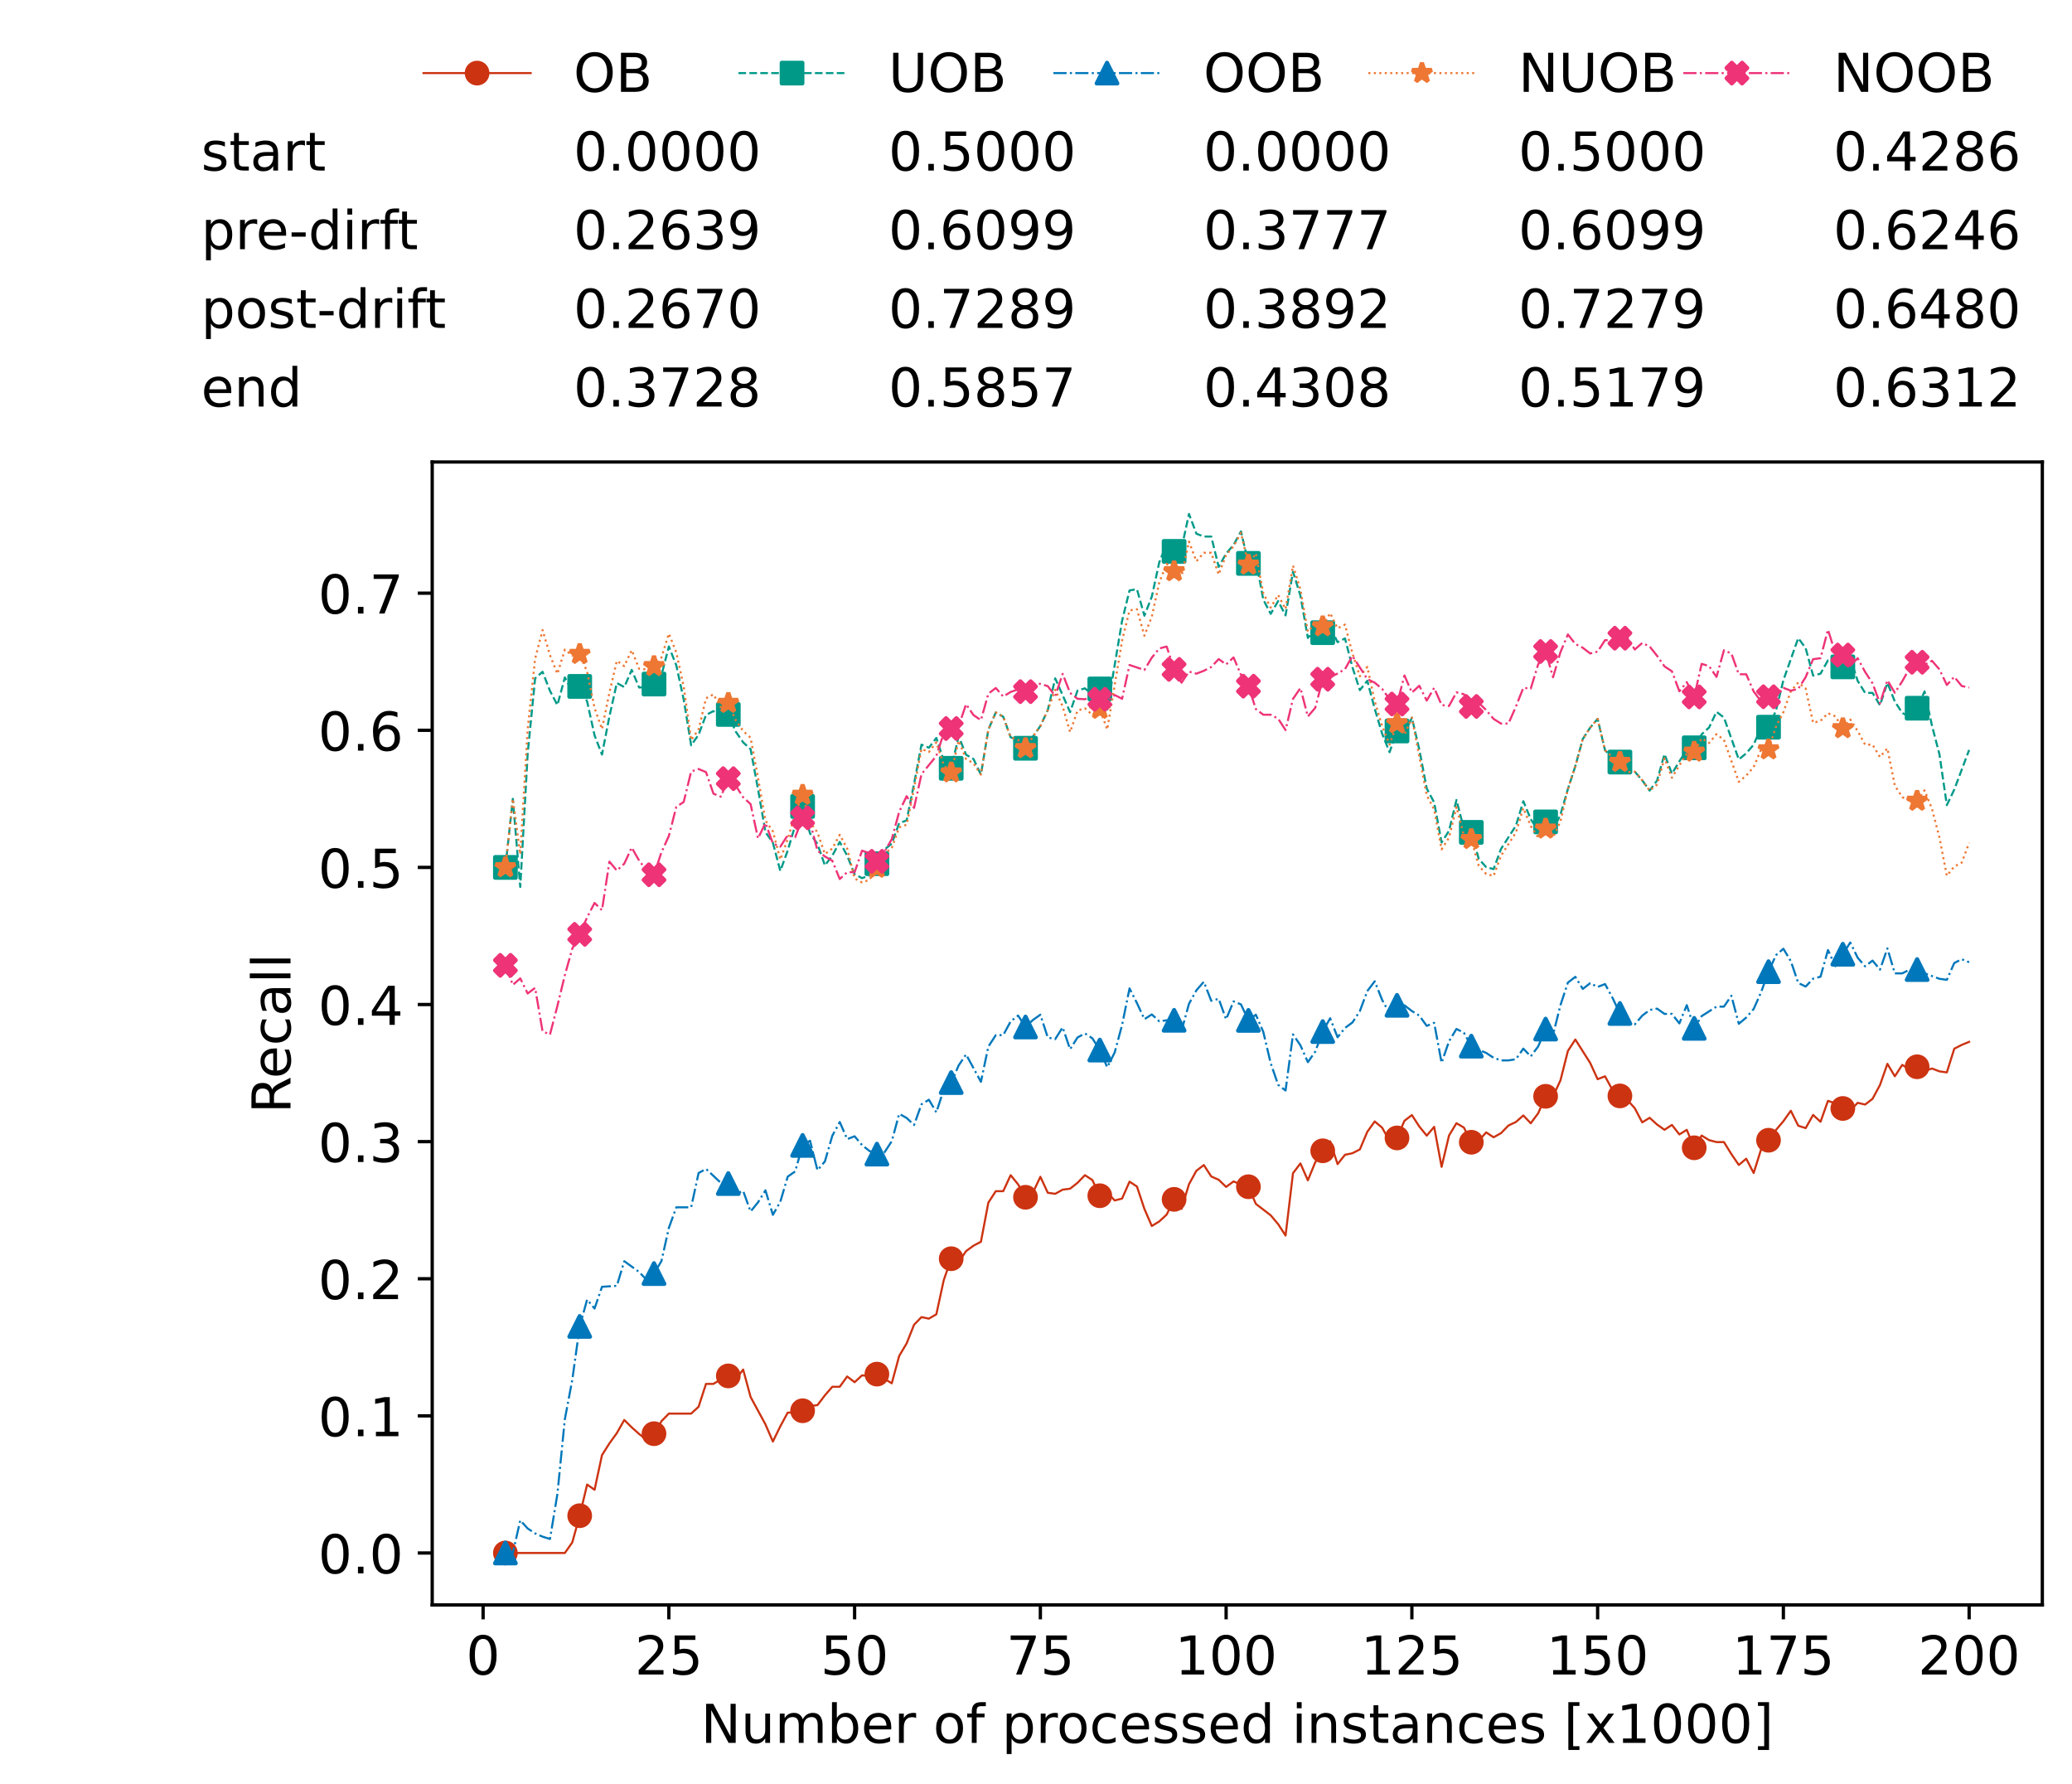 <?xml version="1.0" encoding="utf-8" standalone="no"?>
<!DOCTYPE svg PUBLIC "-//W3C//DTD SVG 1.1//EN"
  "http://www.w3.org/Graphics/SVG/1.1/DTD/svg11.dtd">
<!-- Created with matplotlib (https://matplotlib.org/) -->
<svg height="432.615pt" version="1.1" viewBox="0 0 502.65 432.615" width="502.65pt" xmlns="http://www.w3.org/2000/svg" xmlns:xlink="http://www.w3.org/1999/xlink">
 <defs>
  <style type="text/css">*{stroke-linecap:butt;stroke-linejoin:round;}</style>
 </defs>
 <g id="figure_1">
  <g id="patch_1">
   <path d="M 0 432.615 
L 502.65 432.615 
L 502.65 0 
L 0 0 
z
" style="fill:#ffffff;"/>
  </g>
  <g id="axes_1">
   <g id="patch_2">
    <path d="M 104.85 389.252 
L 495.45 389.252 
L 495.45 112.052 
L 104.85 112.052 
z
" style="fill:#ffffff;"/>
   </g>
   <g id="matplotlib.axis_1">
    <g id="xtick_1">
     <g id="line2d_1">
      <defs>
       <path d="M 0 0 
L 0 3.5 
" id="meef10b5548" style="stroke:#000000;stroke-width:0.8;"/>
      </defs>
      <g>
       <use style="stroke:#000000;stroke-width:0.8;" x="117.197" xlink:href="#meef10b5548" y="389.252"/>
      </g>
     </g>
     <g id="text_1">
      <!-- 0 -->
      <g transform="translate(113.061 406.13)scale(0.13 -0.13)">
       <defs>
        <path d="M 31.781 66.406 
Q 24.172 66.406 20.328 58.906 
Q 16.5 51.422 16.5 36.375 
Q 16.5 21.391 20.328 13.891 
Q 24.172 6.391 31.781 6.391 
Q 39.453 6.391 43.281 13.891 
Q 47.125 21.391 47.125 36.375 
Q 47.125 51.422 43.281 58.906 
Q 39.453 66.406 31.781 66.406 
z
M 31.781 74.219 
Q 44.047 74.219 50.516 64.516 
Q 56.984 54.828 56.984 36.375 
Q 56.984 17.969 50.516 8.266 
Q 44.047 -1.422 31.781 -1.422 
Q 19.531 -1.422 13.062 8.266 
Q 6.594 17.969 6.594 36.375 
Q 6.594 54.828 13.062 64.516 
Q 19.531 74.219 31.781 74.219 
z
" id="DejaVuSans-48"/>
       </defs>
       <use xlink:href="#DejaVuSans-48"/>
      </g>
     </g>
    </g>
    <g id="xtick_2">
     <g id="line2d_2">
      <g>
       <use style="stroke:#000000;stroke-width:0.8;" x="162.259" xlink:href="#meef10b5548" y="389.252"/>
      </g>
     </g>
     <g id="text_2">
      <!-- 25 -->
      <g transform="translate(153.988 406.13)scale(0.13 -0.13)">
       <defs>
        <path d="M 19.188 8.297 
L 53.609 8.297 
L 53.609 0 
L 7.328 0 
L 7.328 8.297 
Q 12.938 14.109 22.625 23.891 
Q 32.328 33.688 34.812 36.531 
Q 39.547 41.844 41.422 45.531 
Q 43.312 49.219 43.312 52.781 
Q 43.312 58.594 39.234 62.25 
Q 35.156 65.922 28.609 65.922 
Q 23.969 65.922 18.812 64.312 
Q 13.672 62.703 7.812 59.422 
L 7.812 69.391 
Q 13.766 71.781 18.938 73 
Q 24.125 74.219 28.422 74.219 
Q 39.75 74.219 46.484 68.547 
Q 53.219 62.891 53.219 53.422 
Q 53.219 48.922 51.531 44.891 
Q 49.859 40.875 45.406 35.406 
Q 44.188 33.984 37.641 27.219 
Q 31.109 20.453 19.188 8.297 
z
" id="DejaVuSans-50"/>
        <path d="M 10.797 72.906 
L 49.516 72.906 
L 49.516 64.594 
L 19.828 64.594 
L 19.828 46.734 
Q 21.969 47.469 24.109 47.828 
Q 26.266 48.188 28.422 48.188 
Q 40.625 48.188 47.75 41.5 
Q 54.891 34.812 54.891 23.391 
Q 54.891 11.625 47.562 5.094 
Q 40.234 -1.422 26.906 -1.422 
Q 22.312 -1.422 17.547 -0.641 
Q 12.797 0.141 7.719 1.703 
L 7.719 11.625 
Q 12.109 9.234 16.797 8.062 
Q 21.484 6.891 26.703 6.891 
Q 35.156 6.891 40.078 11.328 
Q 45.016 15.766 45.016 23.391 
Q 45.016 31 40.078 35.438 
Q 35.156 39.891 26.703 39.891 
Q 22.75 39.891 18.812 39.016 
Q 14.891 38.141 10.797 36.281 
z
" id="DejaVuSans-53"/>
       </defs>
       <use xlink:href="#DejaVuSans-50"/>
       <use x="63.623" xlink:href="#DejaVuSans-53"/>
      </g>
     </g>
    </g>
    <g id="xtick_3">
     <g id="line2d_3">
      <g>
       <use style="stroke:#000000;stroke-width:0.8;" x="207.322" xlink:href="#meef10b5548" y="389.252"/>
      </g>
     </g>
     <g id="text_3">
      <!-- 50 -->
      <g transform="translate(199.05 406.13)scale(0.13 -0.13)">
       <use xlink:href="#DejaVuSans-53"/>
       <use x="63.623" xlink:href="#DejaVuSans-48"/>
      </g>
     </g>
    </g>
    <g id="xtick_4">
     <g id="line2d_4">
      <g>
       <use style="stroke:#000000;stroke-width:0.8;" x="252.384" xlink:href="#meef10b5548" y="389.252"/>
      </g>
     </g>
     <g id="text_4">
      <!-- 75 -->
      <g transform="translate(244.113 406.13)scale(0.13 -0.13)">
       <defs>
        <path d="M 8.203 72.906 
L 55.078 72.906 
L 55.078 68.703 
L 28.609 0 
L 18.312 0 
L 43.219 64.594 
L 8.203 64.594 
z
" id="DejaVuSans-55"/>
       </defs>
       <use xlink:href="#DejaVuSans-55"/>
       <use x="63.623" xlink:href="#DejaVuSans-53"/>
      </g>
     </g>
    </g>
    <g id="xtick_5">
     <g id="line2d_5">
      <g>
       <use style="stroke:#000000;stroke-width:0.8;" x="297.446" xlink:href="#meef10b5548" y="389.252"/>
      </g>
     </g>
     <g id="text_5">
      <!-- 100 -->
      <g transform="translate(285.039 406.13)scale(0.13 -0.13)">
       <defs>
        <path d="M 12.406 8.297 
L 28.516 8.297 
L 28.516 63.922 
L 10.984 60.406 
L 10.984 69.391 
L 28.422 72.906 
L 38.281 72.906 
L 38.281 8.297 
L 54.391 8.297 
L 54.391 0 
L 12.406 0 
z
" id="DejaVuSans-49"/>
       </defs>
       <use xlink:href="#DejaVuSans-49"/>
       <use x="63.623" xlink:href="#DejaVuSans-48"/>
       <use x="127.246" xlink:href="#DejaVuSans-48"/>
      </g>
     </g>
    </g>
    <g id="xtick_6">
     <g id="line2d_6">
      <g>
       <use style="stroke:#000000;stroke-width:0.8;" x="342.509" xlink:href="#meef10b5548" y="389.252"/>
      </g>
     </g>
     <g id="text_6">
      <!-- 125 -->
      <g transform="translate(330.102 406.13)scale(0.13 -0.13)">
       <use xlink:href="#DejaVuSans-49"/>
       <use x="63.623" xlink:href="#DejaVuSans-50"/>
       <use x="127.246" xlink:href="#DejaVuSans-53"/>
      </g>
     </g>
    </g>
    <g id="xtick_7">
     <g id="line2d_7">
      <g>
       <use style="stroke:#000000;stroke-width:0.8;" x="387.571" xlink:href="#meef10b5548" y="389.252"/>
      </g>
     </g>
     <g id="text_7">
      <!-- 150 -->
      <g transform="translate(375.164 406.13)scale(0.13 -0.13)">
       <use xlink:href="#DejaVuSans-49"/>
       <use x="63.623" xlink:href="#DejaVuSans-53"/>
       <use x="127.246" xlink:href="#DejaVuSans-48"/>
      </g>
     </g>
    </g>
    <g id="xtick_8">
     <g id="line2d_8">
      <g>
       <use style="stroke:#000000;stroke-width:0.8;" x="432.633" xlink:href="#meef10b5548" y="389.252"/>
      </g>
     </g>
     <g id="text_8">
      <!-- 175 -->
      <g transform="translate(420.226 406.13)scale(0.13 -0.13)">
       <use xlink:href="#DejaVuSans-49"/>
       <use x="63.623" xlink:href="#DejaVuSans-55"/>
       <use x="127.246" xlink:href="#DejaVuSans-53"/>
      </g>
     </g>
    </g>
    <g id="xtick_9">
     <g id="line2d_9">
      <g>
       <use style="stroke:#000000;stroke-width:0.8;" x="477.695" xlink:href="#meef10b5548" y="389.252"/>
      </g>
     </g>
     <g id="text_9">
      <!-- 200 -->
      <g transform="translate(465.289 406.13)scale(0.13 -0.13)">
       <use xlink:href="#DejaVuSans-50"/>
       <use x="63.623" xlink:href="#DejaVuSans-48"/>
       <use x="127.246" xlink:href="#DejaVuSans-48"/>
      </g>
     </g>
    </g>
    <g id="text_10">
     <!-- Number of processed instances [x1000] -->
     <g transform="translate(170.025 422.711)scale(0.13 -0.13)">
      <defs>
       <path d="M 9.812 72.906 
L 23.094 72.906 
L 55.422 11.922 
L 55.422 72.906 
L 64.984 72.906 
L 64.984 0 
L 51.703 0 
L 19.391 60.984 
L 19.391 0 
L 9.812 0 
z
" id="DejaVuSans-78"/>
       <path d="M 8.5 21.578 
L 8.5 54.688 
L 17.484 54.688 
L 17.484 21.922 
Q 17.484 14.156 20.5 10.266 
Q 23.531 6.391 29.594 6.391 
Q 36.859 6.391 41.078 11.031 
Q 45.312 15.672 45.312 23.688 
L 45.312 54.688 
L 54.297 54.688 
L 54.297 0 
L 45.312 0 
L 45.312 8.406 
Q 42.047 3.422 37.719 1 
Q 33.406 -1.422 27.688 -1.422 
Q 18.266 -1.422 13.375 4.438 
Q 8.5 10.297 8.5 21.578 
z
M 31.109 56 
z
" id="DejaVuSans-117"/>
       <path d="M 52 44.188 
Q 55.375 50.25 60.062 53.125 
Q 64.75 56 71.094 56 
Q 79.641 56 84.281 50.016 
Q 88.922 44.047 88.922 33.016 
L 88.922 0 
L 79.891 0 
L 79.891 32.719 
Q 79.891 40.578 77.094 44.375 
Q 74.312 48.188 68.609 48.188 
Q 61.625 48.188 57.562 43.547 
Q 53.516 38.922 53.516 30.906 
L 53.516 0 
L 44.484 0 
L 44.484 32.719 
Q 44.484 40.625 41.703 44.406 
Q 38.922 48.188 33.109 48.188 
Q 26.219 48.188 22.156 43.531 
Q 18.109 38.875 18.109 30.906 
L 18.109 0 
L 9.078 0 
L 9.078 54.688 
L 18.109 54.688 
L 18.109 46.188 
Q 21.188 51.219 25.484 53.609 
Q 29.781 56 35.688 56 
Q 41.656 56 45.828 52.969 
Q 50 49.953 52 44.188 
z
" id="DejaVuSans-109"/>
       <path d="M 48.688 27.297 
Q 48.688 37.203 44.609 42.844 
Q 40.531 48.484 33.406 48.484 
Q 26.266 48.484 22.188 42.844 
Q 18.109 37.203 18.109 27.297 
Q 18.109 17.391 22.188 11.75 
Q 26.266 6.109 33.406 6.109 
Q 40.531 6.109 44.609 11.75 
Q 48.688 17.391 48.688 27.297 
z
M 18.109 46.391 
Q 20.953 51.266 25.266 53.625 
Q 29.594 56 35.594 56 
Q 45.562 56 51.781 48.094 
Q 58.016 40.188 58.016 27.297 
Q 58.016 14.406 51.781 6.484 
Q 45.562 -1.422 35.594 -1.422 
Q 29.594 -1.422 25.266 0.953 
Q 20.953 3.328 18.109 8.203 
L 18.109 0 
L 9.078 0 
L 9.078 75.984 
L 18.109 75.984 
z
" id="DejaVuSans-98"/>
       <path d="M 56.203 29.594 
L 56.203 25.203 
L 14.891 25.203 
Q 15.484 15.922 20.484 11.062 
Q 25.484 6.203 34.422 6.203 
Q 39.594 6.203 44.453 7.469 
Q 49.312 8.734 54.109 11.281 
L 54.109 2.781 
Q 49.266 0.734 44.188 -0.344 
Q 39.109 -1.422 33.891 -1.422 
Q 20.797 -1.422 13.156 6.188 
Q 5.516 13.812 5.516 26.812 
Q 5.516 40.234 12.766 48.109 
Q 20.016 56 32.328 56 
Q 43.359 56 49.781 48.891 
Q 56.203 41.797 56.203 29.594 
z
M 47.219 32.234 
Q 47.125 39.594 43.094 43.984 
Q 39.062 48.391 32.422 48.391 
Q 24.906 48.391 20.391 44.141 
Q 15.875 39.891 15.188 32.172 
z
" id="DejaVuSans-101"/>
       <path d="M 41.109 46.297 
Q 39.594 47.172 37.812 47.578 
Q 36.031 48 33.891 48 
Q 26.266 48 22.188 43.047 
Q 18.109 38.094 18.109 28.812 
L 18.109 0 
L 9.078 0 
L 9.078 54.688 
L 18.109 54.688 
L 18.109 46.188 
Q 20.953 51.172 25.484 53.578 
Q 30.031 56 36.531 56 
Q 37.453 56 38.578 55.875 
Q 39.703 55.766 41.062 55.516 
z
" id="DejaVuSans-114"/>
       <path id="DejaVuSans-32"/>
       <path d="M 30.609 48.391 
Q 23.391 48.391 19.188 42.75 
Q 14.984 37.109 14.984 27.297 
Q 14.984 17.484 19.156 11.844 
Q 23.344 6.203 30.609 6.203 
Q 37.797 6.203 41.984 11.859 
Q 46.188 17.531 46.188 27.297 
Q 46.188 37.016 41.984 42.703 
Q 37.797 48.391 30.609 48.391 
z
M 30.609 56 
Q 42.328 56 49.016 48.375 
Q 55.719 40.766 55.719 27.297 
Q 55.719 13.875 49.016 6.219 
Q 42.328 -1.422 30.609 -1.422 
Q 18.844 -1.422 12.172 6.219 
Q 5.516 13.875 5.516 27.297 
Q 5.516 40.766 12.172 48.375 
Q 18.844 56 30.609 56 
z
" id="DejaVuSans-111"/>
       <path d="M 37.109 75.984 
L 37.109 68.5 
L 28.516 68.5 
Q 23.688 68.5 21.797 66.547 
Q 19.922 64.594 19.922 59.516 
L 19.922 54.688 
L 34.719 54.688 
L 34.719 47.703 
L 19.922 47.703 
L 19.922 0 
L 10.891 0 
L 10.891 47.703 
L 2.297 47.703 
L 2.297 54.688 
L 10.891 54.688 
L 10.891 58.5 
Q 10.891 67.625 15.141 71.797 
Q 19.391 75.984 28.609 75.984 
z
" id="DejaVuSans-102"/>
       <path d="M 18.109 8.203 
L 18.109 -20.797 
L 9.078 -20.797 
L 9.078 54.688 
L 18.109 54.688 
L 18.109 46.391 
Q 20.953 51.266 25.266 53.625 
Q 29.594 56 35.594 56 
Q 45.562 56 51.781 48.094 
Q 58.016 40.188 58.016 27.297 
Q 58.016 14.406 51.781 6.484 
Q 45.562 -1.422 35.594 -1.422 
Q 29.594 -1.422 25.266 0.953 
Q 20.953 3.328 18.109 8.203 
z
M 48.688 27.297 
Q 48.688 37.203 44.609 42.844 
Q 40.531 48.484 33.406 48.484 
Q 26.266 48.484 22.188 42.844 
Q 18.109 37.203 18.109 27.297 
Q 18.109 17.391 22.188 11.75 
Q 26.266 6.109 33.406 6.109 
Q 40.531 6.109 44.609 11.75 
Q 48.688 17.391 48.688 27.297 
z
" id="DejaVuSans-112"/>
       <path d="M 48.781 52.594 
L 48.781 44.188 
Q 44.969 46.297 41.141 47.344 
Q 37.312 48.391 33.406 48.391 
Q 24.656 48.391 19.812 42.844 
Q 14.984 37.312 14.984 27.297 
Q 14.984 17.281 19.812 11.734 
Q 24.656 6.203 33.406 6.203 
Q 37.312 6.203 41.141 7.25 
Q 44.969 8.297 48.781 10.406 
L 48.781 2.094 
Q 45.016 0.344 40.984 -0.531 
Q 36.969 -1.422 32.422 -1.422 
Q 20.062 -1.422 12.781 6.344 
Q 5.516 14.109 5.516 27.297 
Q 5.516 40.672 12.859 48.328 
Q 20.219 56 33.016 56 
Q 37.156 56 41.109 55.141 
Q 45.062 54.297 48.781 52.594 
z
" id="DejaVuSans-99"/>
       <path d="M 44.281 53.078 
L 44.281 44.578 
Q 40.484 46.531 36.375 47.5 
Q 32.281 48.484 27.875 48.484 
Q 21.188 48.484 17.844 46.438 
Q 14.5 44.391 14.5 40.281 
Q 14.5 37.156 16.891 35.375 
Q 19.281 33.594 26.516 31.984 
L 29.594 31.297 
Q 39.156 29.25 43.188 25.516 
Q 47.219 21.781 47.219 15.094 
Q 47.219 7.469 41.188 3.016 
Q 35.156 -1.422 24.609 -1.422 
Q 20.219 -1.422 15.453 -0.562 
Q 10.688 0.297 5.422 2 
L 5.422 11.281 
Q 10.406 8.688 15.234 7.391 
Q 20.062 6.109 24.812 6.109 
Q 31.156 6.109 34.562 8.281 
Q 37.984 10.453 37.984 14.406 
Q 37.984 18.062 35.516 20.016 
Q 33.062 21.969 24.703 23.781 
L 21.578 24.516 
Q 13.234 26.266 9.516 29.906 
Q 5.812 33.547 5.812 39.891 
Q 5.812 47.609 11.281 51.797 
Q 16.75 56 26.812 56 
Q 31.781 56 36.172 55.266 
Q 40.578 54.547 44.281 53.078 
z
" id="DejaVuSans-115"/>
       <path d="M 45.406 46.391 
L 45.406 75.984 
L 54.391 75.984 
L 54.391 0 
L 45.406 0 
L 45.406 8.203 
Q 42.578 3.328 38.25 0.953 
Q 33.938 -1.422 27.875 -1.422 
Q 17.969 -1.422 11.734 6.484 
Q 5.516 14.406 5.516 27.297 
Q 5.516 40.188 11.734 48.094 
Q 17.969 56 27.875 56 
Q 33.938 56 38.25 53.625 
Q 42.578 51.266 45.406 46.391 
z
M 14.797 27.297 
Q 14.797 17.391 18.875 11.75 
Q 22.953 6.109 30.078 6.109 
Q 37.203 6.109 41.297 11.75 
Q 45.406 17.391 45.406 27.297 
Q 45.406 37.203 41.297 42.844 
Q 37.203 48.484 30.078 48.484 
Q 22.953 48.484 18.875 42.844 
Q 14.797 37.203 14.797 27.297 
z
" id="DejaVuSans-100"/>
       <path d="M 9.422 54.688 
L 18.406 54.688 
L 18.406 0 
L 9.422 0 
z
M 9.422 75.984 
L 18.406 75.984 
L 18.406 64.594 
L 9.422 64.594 
z
" id="DejaVuSans-105"/>
       <path d="M 54.891 33.016 
L 54.891 0 
L 45.906 0 
L 45.906 32.719 
Q 45.906 40.484 42.875 44.328 
Q 39.844 48.188 33.797 48.188 
Q 26.516 48.188 22.312 43.547 
Q 18.109 38.922 18.109 30.906 
L 18.109 0 
L 9.078 0 
L 9.078 54.688 
L 18.109 54.688 
L 18.109 46.188 
Q 21.344 51.125 25.703 53.562 
Q 30.078 56 35.797 56 
Q 45.219 56 50.047 50.172 
Q 54.891 44.344 54.891 33.016 
z
" id="DejaVuSans-110"/>
       <path d="M 18.312 70.219 
L 18.312 54.688 
L 36.812 54.688 
L 36.812 47.703 
L 18.312 47.703 
L 18.312 18.016 
Q 18.312 11.328 20.141 9.422 
Q 21.969 7.516 27.594 7.516 
L 36.812 7.516 
L 36.812 0 
L 27.594 0 
Q 17.188 0 13.234 3.875 
Q 9.281 7.766 9.281 18.016 
L 9.281 47.703 
L 2.688 47.703 
L 2.688 54.688 
L 9.281 54.688 
L 9.281 70.219 
z
" id="DejaVuSans-116"/>
       <path d="M 34.281 27.484 
Q 23.391 27.484 19.188 25 
Q 14.984 22.516 14.984 16.5 
Q 14.984 11.719 18.141 8.906 
Q 21.297 6.109 26.703 6.109 
Q 34.188 6.109 38.703 11.406 
Q 43.219 16.703 43.219 25.484 
L 43.219 27.484 
z
M 52.203 31.203 
L 52.203 0 
L 43.219 0 
L 43.219 8.297 
Q 40.141 3.328 35.547 0.953 
Q 30.953 -1.422 24.312 -1.422 
Q 15.922 -1.422 10.953 3.297 
Q 6 8.016 6 15.922 
Q 6 25.141 12.172 29.828 
Q 18.359 34.516 30.609 34.516 
L 43.219 34.516 
L 43.219 35.406 
Q 43.219 41.609 39.141 45 
Q 35.062 48.391 27.688 48.391 
Q 23 48.391 18.547 47.266 
Q 14.109 46.141 10.016 43.891 
L 10.016 52.203 
Q 14.938 54.109 19.578 55.047 
Q 24.219 56 28.609 56 
Q 40.484 56 46.344 49.844 
Q 52.203 43.703 52.203 31.203 
z
" id="DejaVuSans-97"/>
       <path d="M 8.594 75.984 
L 29.297 75.984 
L 29.297 69 
L 17.578 69 
L 17.578 -6.203 
L 29.297 -6.203 
L 29.297 -13.188 
L 8.594 -13.188 
z
" id="DejaVuSans-91"/>
       <path d="M 54.891 54.688 
L 35.109 28.078 
L 55.906 0 
L 45.312 0 
L 29.391 21.484 
L 13.484 0 
L 2.875 0 
L 24.125 28.609 
L 4.688 54.688 
L 15.281 54.688 
L 29.781 35.203 
L 44.281 54.688 
z
" id="DejaVuSans-120"/>
       <path d="M 30.422 75.984 
L 30.422 -13.188 
L 9.719 -13.188 
L 9.719 -6.203 
L 21.391 -6.203 
L 21.391 69 
L 9.719 69 
L 9.719 75.984 
z
" id="DejaVuSans-93"/>
      </defs>
      <use xlink:href="#DejaVuSans-78"/>
      <use x="74.805" xlink:href="#DejaVuSans-117"/>
      <use x="138.184" xlink:href="#DejaVuSans-109"/>
      <use x="235.596" xlink:href="#DejaVuSans-98"/>
      <use x="299.072" xlink:href="#DejaVuSans-101"/>
      <use x="360.596" xlink:href="#DejaVuSans-114"/>
      <use x="401.709" xlink:href="#DejaVuSans-32"/>
      <use x="433.496" xlink:href="#DejaVuSans-111"/>
      <use x="494.678" xlink:href="#DejaVuSans-102"/>
      <use x="529.883" xlink:href="#DejaVuSans-32"/>
      <use x="561.67" xlink:href="#DejaVuSans-112"/>
      <use x="625.146" xlink:href="#DejaVuSans-114"/>
      <use x="664.01" xlink:href="#DejaVuSans-111"/>
      <use x="725.191" xlink:href="#DejaVuSans-99"/>
      <use x="780.172" xlink:href="#DejaVuSans-101"/>
      <use x="841.695" xlink:href="#DejaVuSans-115"/>
      <use x="893.795" xlink:href="#DejaVuSans-115"/>
      <use x="945.895" xlink:href="#DejaVuSans-101"/>
      <use x="1007.418" xlink:href="#DejaVuSans-100"/>
      <use x="1070.895" xlink:href="#DejaVuSans-32"/>
      <use x="1102.682" xlink:href="#DejaVuSans-105"/>
      <use x="1130.465" xlink:href="#DejaVuSans-110"/>
      <use x="1193.844" xlink:href="#DejaVuSans-115"/>
      <use x="1245.943" xlink:href="#DejaVuSans-116"/>
      <use x="1285.152" xlink:href="#DejaVuSans-97"/>
      <use x="1346.432" xlink:href="#DejaVuSans-110"/>
      <use x="1409.811" xlink:href="#DejaVuSans-99"/>
      <use x="1464.791" xlink:href="#DejaVuSans-101"/>
      <use x="1526.314" xlink:href="#DejaVuSans-115"/>
      <use x="1578.414" xlink:href="#DejaVuSans-32"/>
      <use x="1610.201" xlink:href="#DejaVuSans-91"/>
      <use x="1649.215" xlink:href="#DejaVuSans-120"/>
      <use x="1708.395" xlink:href="#DejaVuSans-49"/>
      <use x="1772.018" xlink:href="#DejaVuSans-48"/>
      <use x="1835.641" xlink:href="#DejaVuSans-48"/>
      <use x="1899.264" xlink:href="#DejaVuSans-48"/>
      <use x="1962.887" xlink:href="#DejaVuSans-93"/>
     </g>
    </g>
   </g>
   <g id="matplotlib.axis_2">
    <g id="ytick_1">
     <g id="line2d_10">
      <defs>
       <path d="M 0 0 
L -3.5 0 
" id="ma9f94fe445" style="stroke:#000000;stroke-width:0.8;"/>
      </defs>
      <g>
       <use style="stroke:#000000;stroke-width:0.8;" x="104.85" xlink:href="#ma9f94fe445" y="376.652"/>
      </g>
     </g>
     <g id="text_11">
      <!-- 0.0 -->
      <g transform="translate(77.176 381.591)scale(0.13 -0.13)">
       <defs>
        <path d="M 10.688 12.406 
L 21 12.406 
L 21 0 
L 10.688 0 
z
" id="DejaVuSans-46"/>
       </defs>
       <use xlink:href="#DejaVuSans-48"/>
       <use x="63.623" xlink:href="#DejaVuSans-46"/>
       <use x="95.41" xlink:href="#DejaVuSans-48"/>
      </g>
     </g>
    </g>
    <g id="ytick_2">
     <g id="line2d_11">
      <g>
       <use style="stroke:#000000;stroke-width:0.8;" x="104.85" xlink:href="#ma9f94fe445" y="343.396"/>
      </g>
     </g>
     <g id="text_12">
      <!-- 0.1 -->
      <g transform="translate(77.176 348.335)scale(0.13 -0.13)">
       <use xlink:href="#DejaVuSans-48"/>
       <use x="63.623" xlink:href="#DejaVuSans-46"/>
       <use x="95.41" xlink:href="#DejaVuSans-49"/>
      </g>
     </g>
    </g>
    <g id="ytick_3">
     <g id="line2d_12">
      <g>
       <use style="stroke:#000000;stroke-width:0.8;" x="104.85" xlink:href="#ma9f94fe445" y="310.14"/>
      </g>
     </g>
     <g id="text_13">
      <!-- 0.2 -->
      <g transform="translate(77.176 315.079)scale(0.13 -0.13)">
       <use xlink:href="#DejaVuSans-48"/>
       <use x="63.623" xlink:href="#DejaVuSans-46"/>
       <use x="95.41" xlink:href="#DejaVuSans-50"/>
      </g>
     </g>
    </g>
    <g id="ytick_4">
     <g id="line2d_13">
      <g>
       <use style="stroke:#000000;stroke-width:0.8;" x="104.85" xlink:href="#ma9f94fe445" y="276.885"/>
      </g>
     </g>
     <g id="text_14">
      <!-- 0.3 -->
      <g transform="translate(77.176 281.824)scale(0.13 -0.13)">
       <defs>
        <path d="M 40.578 39.312 
Q 47.656 37.797 51.625 33 
Q 55.609 28.219 55.609 21.188 
Q 55.609 10.406 48.188 4.484 
Q 40.766 -1.422 27.094 -1.422 
Q 22.516 -1.422 17.656 -0.516 
Q 12.797 0.391 7.625 2.203 
L 7.625 11.719 
Q 11.719 9.328 16.594 8.109 
Q 21.484 6.891 26.812 6.891 
Q 36.078 6.891 40.938 10.547 
Q 45.797 14.203 45.797 21.188 
Q 45.797 27.641 41.281 31.266 
Q 36.766 34.906 28.719 34.906 
L 20.219 34.906 
L 20.219 43.016 
L 29.109 43.016 
Q 36.375 43.016 40.234 45.922 
Q 44.094 48.828 44.094 54.297 
Q 44.094 59.906 40.109 62.906 
Q 36.141 65.922 28.719 65.922 
Q 24.656 65.922 20.016 65.031 
Q 15.375 64.156 9.812 62.312 
L 9.812 71.094 
Q 15.438 72.656 20.344 73.438 
Q 25.25 74.219 29.594 74.219 
Q 40.828 74.219 47.359 69.109 
Q 53.906 64.016 53.906 55.328 
Q 53.906 49.266 50.438 45.094 
Q 46.969 40.922 40.578 39.312 
z
" id="DejaVuSans-51"/>
       </defs>
       <use xlink:href="#DejaVuSans-48"/>
       <use x="63.623" xlink:href="#DejaVuSans-46"/>
       <use x="95.41" xlink:href="#DejaVuSans-51"/>
      </g>
     </g>
    </g>
    <g id="ytick_5">
     <g id="line2d_14">
      <g>
       <use style="stroke:#000000;stroke-width:0.8;" x="104.85" xlink:href="#ma9f94fe445" y="243.629"/>
      </g>
     </g>
     <g id="text_15">
      <!-- 0.4 -->
      <g transform="translate(77.176 248.568)scale(0.13 -0.13)">
       <defs>
        <path d="M 37.797 64.312 
L 12.891 25.391 
L 37.797 25.391 
z
M 35.203 72.906 
L 47.609 72.906 
L 47.609 25.391 
L 58.016 25.391 
L 58.016 17.188 
L 47.609 17.188 
L 47.609 0 
L 37.797 0 
L 37.797 17.188 
L 4.891 17.188 
L 4.891 26.703 
z
" id="DejaVuSans-52"/>
       </defs>
       <use xlink:href="#DejaVuSans-48"/>
       <use x="63.623" xlink:href="#DejaVuSans-46"/>
       <use x="95.41" xlink:href="#DejaVuSans-52"/>
      </g>
     </g>
    </g>
    <g id="ytick_6">
     <g id="line2d_15">
      <g>
       <use style="stroke:#000000;stroke-width:0.8;" x="104.85" xlink:href="#ma9f94fe445" y="210.373"/>
      </g>
     </g>
     <g id="text_16">
      <!-- 0.5 -->
      <g transform="translate(77.176 215.312)scale(0.13 -0.13)">
       <use xlink:href="#DejaVuSans-48"/>
       <use x="63.623" xlink:href="#DejaVuSans-46"/>
       <use x="95.41" xlink:href="#DejaVuSans-53"/>
      </g>
     </g>
    </g>
    <g id="ytick_7">
     <g id="line2d_16">
      <g>
       <use style="stroke:#000000;stroke-width:0.8;" x="104.85" xlink:href="#ma9f94fe445" y="177.118"/>
      </g>
     </g>
     <g id="text_17">
      <!-- 0.6 -->
      <g transform="translate(77.176 182.057)scale(0.13 -0.13)">
       <defs>
        <path d="M 33.016 40.375 
Q 26.375 40.375 22.484 35.828 
Q 18.609 31.297 18.609 23.391 
Q 18.609 15.531 22.484 10.953 
Q 26.375 6.391 33.016 6.391 
Q 39.656 6.391 43.531 10.953 
Q 47.406 15.531 47.406 23.391 
Q 47.406 31.297 43.531 35.828 
Q 39.656 40.375 33.016 40.375 
z
M 52.594 71.297 
L 52.594 62.312 
Q 48.875 64.062 45.094 64.984 
Q 41.312 65.922 37.594 65.922 
Q 27.828 65.922 22.672 59.328 
Q 17.531 52.734 16.797 39.406 
Q 19.672 43.656 24.016 45.922 
Q 28.375 48.188 33.594 48.188 
Q 44.578 48.188 50.953 41.516 
Q 57.328 34.859 57.328 23.391 
Q 57.328 12.156 50.688 5.359 
Q 44.047 -1.422 33.016 -1.422 
Q 20.359 -1.422 13.672 8.266 
Q 6.984 17.969 6.984 36.375 
Q 6.984 53.656 15.188 63.938 
Q 23.391 74.219 37.203 74.219 
Q 40.922 74.219 44.703 73.484 
Q 48.484 72.75 52.594 71.297 
z
" id="DejaVuSans-54"/>
       </defs>
       <use xlink:href="#DejaVuSans-48"/>
       <use x="63.623" xlink:href="#DejaVuSans-46"/>
       <use x="95.41" xlink:href="#DejaVuSans-54"/>
      </g>
     </g>
    </g>
    <g id="ytick_8">
     <g id="line2d_17">
      <g>
       <use style="stroke:#000000;stroke-width:0.8;" x="104.85" xlink:href="#ma9f94fe445" y="143.862"/>
      </g>
     </g>
     <g id="text_18">
      <!-- 0.7 -->
      <g transform="translate(77.176 148.801)scale(0.13 -0.13)">
       <use xlink:href="#DejaVuSans-48"/>
       <use x="63.623" xlink:href="#DejaVuSans-46"/>
       <use x="95.41" xlink:href="#DejaVuSans-55"/>
      </g>
     </g>
    </g>
    <g id="text_19">
     <!-- Recall -->
     <g transform="translate(70.472 270.044)rotate(-90)scale(0.13 -0.13)">
      <defs>
       <path d="M 44.391 34.188 
Q 47.562 33.109 50.562 29.594 
Q 53.562 26.078 56.594 19.922 
L 66.609 0 
L 56 0 
L 46.688 18.703 
Q 43.062 26.031 39.672 28.422 
Q 36.281 30.812 30.422 30.812 
L 19.672 30.812 
L 19.672 0 
L 9.812 0 
L 9.812 72.906 
L 32.078 72.906 
Q 44.578 72.906 50.734 67.672 
Q 56.891 62.453 56.891 51.906 
Q 56.891 45.016 53.688 40.469 
Q 50.484 35.938 44.391 34.188 
z
M 19.672 64.797 
L 19.672 38.922 
L 32.078 38.922 
Q 39.203 38.922 42.844 42.219 
Q 46.484 45.516 46.484 51.906 
Q 46.484 58.297 42.844 61.547 
Q 39.203 64.797 32.078 64.797 
z
" id="DejaVuSans-82"/>
       <path d="M 9.422 75.984 
L 18.406 75.984 
L 18.406 0 
L 9.422 0 
z
" id="DejaVuSans-108"/>
      </defs>
      <use xlink:href="#DejaVuSans-82"/>
      <use x="64.982" xlink:href="#DejaVuSans-101"/>
      <use x="126.506" xlink:href="#DejaVuSans-99"/>
      <use x="181.486" xlink:href="#DejaVuSans-97"/>
      <use x="242.766" xlink:href="#DejaVuSans-108"/>
      <use x="270.549" xlink:href="#DejaVuSans-108"/>
     </g>
    </g>
   </g>
   <g id="line2d_18"/>
   <g id="line2d_19"/>
   <g id="line2d_20"/>
   <g id="line2d_21"/>
   <g id="line2d_22"/>
   <g id="line2d_23">
    <path clip-path="url(#p98fafeb747)" d="M 122.605 376.652 
L 137.024 376.652 
L 138.827 374.094 
L 140.629 367.608 
L 142.432 360.048 
L 144.234 361.325 
L 146.037 352.918 
L 147.839 350.066 
L 149.642 347.571 
L 151.444 344.391 
L 153.247 346.183 
L 155.049 347.787 
L 156.852 349.23 
L 158.654 347.718 
L 160.457 344.695 
L 162.259 342.848 
L 167.667 342.848 
L 169.469 341.185 
L 171.272 335.642 
L 173.074 335.642 
L 174.877 334.546 
L 176.679 333.706 
L 178.482 334.538 
L 180.284 332.162 
L 182.087 338.813 
L 185.692 345.464 
L 187.494 349.621 
L 189.297 345.926 
L 191.099 342.601 
L 192.902 342.601 
L 194.704 342.156 
L 196.507 341.022 
L 198.309 340.791 
L 200.112 338.416 
L 201.914 336.338 
L 203.717 336.338 
L 205.519 333.843 
L 207.322 335.229 
L 209.124 333.566 
L 210.927 333.725 
L 212.729 333.271 
L 216.334 335.501 
L 218.137 328.85 
L 219.939 325.827 
L 221.742 321.292 
L 223.544 319.444 
L 225.347 319.814 
L 227.149 318.764 
L 228.952 310.45 
L 230.754 305.28 
L 232.557 306.111 
L 234.359 303.439 
L 236.162 302.119 
L 237.964 301.174 
L 239.767 291.673 
L 241.569 288.902 
L 243.372 288.902 
L 245.174 285.022 
L 246.976 287.239 
L 248.779 290.38 
L 250.581 289.246 
L 252.384 285.409 
L 254.186 289.288 
L 255.989 289.54 
L 257.791 288.533 
L 259.594 288.302 
L 261.396 286.876 
L 263.199 285.017 
L 265.001 286.204 
L 266.804 290.005 
L 268.606 289.174 
L 270.409 291.153 
L 272.211 290.691 
L 274.014 286.588 
L 275.816 287.776 
L 277.619 293.193 
L 279.421 297.35 
L 281.224 296.241 
L 283.026 294.578 
L 284.829 290.883 
L 286.631 293.193 
L 288.434 287.224 
L 290.236 283.949 
L 292.039 282.563 
L 293.841 285.334 
L 295.644 286.134 
L 297.446 287.861 
L 299.249 286.539 
L 301.051 287.269 
L 302.854 287.824 
L 304.656 291.981 
L 308.261 294.752 
L 310.064 296.89 
L 311.866 299.661 
L 313.669 284.545 
L 315.471 282.17 
L 317.274 286.263 
L 319.076 281.879 
L 320.879 279.108 
L 322.681 276.798 
L 324.484 282.341 
L 326.286 280.073 
L 328.089 279.695 
L 329.891 278.772 
L 331.694 274.508 
L 333.496 271.989 
L 335.299 273.5 
L 337.101 276.778 
L 338.904 275.986 
L 340.706 271.829 
L 342.509 270.443 
L 344.311 273.215 
L 346.114 275.432 
L 347.916 273.3 
L 349.719 283 
L 351.521 275.398 
L 353.324 272.414 
L 355.126 273.472 
L 356.928 277.035 
L 358.731 276.657 
L 360.533 274.642 
L 362.336 275.829 
L 364.138 274.822 
L 365.941 272.974 
L 367.743 272.121 
L 369.546 270.538 
L 371.348 272.427 
L 373.151 270.002 
L 374.953 265.891 
L 376.756 265.891 
L 378.558 262.011 
L 380.361 254.885 
L 382.163 252.114 
L 385.768 257.809 
L 387.571 261.739 
L 389.373 261.046 
L 391.176 264.372 
L 392.978 265.797 
L 394.781 266.769 
L 396.583 268.784 
L 398.386 272.215 
L 400.188 271.107 
L 401.991 272.737 
L 403.793 274.016 
L 405.596 272.828 
L 407.398 275.138 
L 409.201 274.029 
L 411.003 278.378 
L 412.806 275.409 
L 414.608 276.517 
L 416.411 276.992 
L 418.213 276.992 
L 420.016 279.896 
L 421.818 282.541 
L 423.621 281.029 
L 425.423 284.494 
L 427.226 278.766 
L 429.028 276.549 
L 430.831 274.066 
L 432.633 271.934 
L 434.436 269.394 
L 436.238 273.021 
L 438.041 273.608 
L 439.843 270.411 
L 441.646 272.073 
L 443.448 266.993 
L 445.251 267.597 
L 447.053 268.844 
L 448.856 269.32 
L 450.658 267.472 
L 452.461 267.888 
L 454.263 266.502 
L 456.066 263.153 
L 457.868 258.014 
L 459.671 261.037 
L 461.473 258.266 
L 463.276 259.421 
L 465.078 258.728 
L 466.881 259.786 
L 468.683 259.146 
L 470.485 259.839 
L 472.288 260.091 
L 474.09 254.347 
L 475.893 253.423 
L 477.695 252.684 
L 477.695 252.684 
" style="fill:none;stroke:#cc3311;stroke-linecap:square;stroke-width:0.5;"/>
    <defs>
     <path d="M 0 2.5 
C 0.663 2.5 1.299 2.237 1.768 1.768 
C 2.237 1.299 2.5 0.663 2.5 0 
C 2.5 -0.663 2.237 -1.299 1.768 -1.768 
C 1.299 -2.237 0.663 -2.5 0 -2.5 
C -0.663 -2.5 -1.299 -2.237 -1.768 -1.768 
C -2.237 -1.299 -2.5 -0.663 -2.5 0 
C -2.5 0.663 -2.237 1.299 -1.768 1.768 
C -1.299 2.237 -0.663 2.5 0 2.5 
z
" id="m84c20dcc8a" style="stroke:#cc3311;"/>
    </defs>
    <g clip-path="url(#p98fafeb747)">
     <use style="fill:#cc3311;stroke:#cc3311;" x="122.605" xlink:href="#m84c20dcc8a" y="376.652"/>
     <use style="fill:#cc3311;stroke:#cc3311;" x="140.629" xlink:href="#m84c20dcc8a" y="367.608"/>
     <use style="fill:#cc3311;stroke:#cc3311;" x="158.654" xlink:href="#m84c20dcc8a" y="347.718"/>
     <use style="fill:#cc3311;stroke:#cc3311;" x="176.679" xlink:href="#m84c20dcc8a" y="333.706"/>
     <use style="fill:#cc3311;stroke:#cc3311;" x="194.704" xlink:href="#m84c20dcc8a" y="342.156"/>
     <use style="fill:#cc3311;stroke:#cc3311;" x="212.729" xlink:href="#m84c20dcc8a" y="333.271"/>
     <use style="fill:#cc3311;stroke:#cc3311;" x="230.754" xlink:href="#m84c20dcc8a" y="305.28"/>
     <use style="fill:#cc3311;stroke:#cc3311;" x="248.779" xlink:href="#m84c20dcc8a" y="290.38"/>
     <use style="fill:#cc3311;stroke:#cc3311;" x="266.804" xlink:href="#m84c20dcc8a" y="290.005"/>
     <use style="fill:#cc3311;stroke:#cc3311;" x="284.829" xlink:href="#m84c20dcc8a" y="290.883"/>
     <use style="fill:#cc3311;stroke:#cc3311;" x="302.854" xlink:href="#m84c20dcc8a" y="287.824"/>
     <use style="fill:#cc3311;stroke:#cc3311;" x="320.879" xlink:href="#m84c20dcc8a" y="279.108"/>
     <use style="fill:#cc3311;stroke:#cc3311;" x="338.904" xlink:href="#m84c20dcc8a" y="275.986"/>
     <use style="fill:#cc3311;stroke:#cc3311;" x="356.928" xlink:href="#m84c20dcc8a" y="277.035"/>
     <use style="fill:#cc3311;stroke:#cc3311;" x="374.953" xlink:href="#m84c20dcc8a" y="265.891"/>
     <use style="fill:#cc3311;stroke:#cc3311;" x="392.978" xlink:href="#m84c20dcc8a" y="265.797"/>
     <use style="fill:#cc3311;stroke:#cc3311;" x="411.003" xlink:href="#m84c20dcc8a" y="278.378"/>
     <use style="fill:#cc3311;stroke:#cc3311;" x="429.028" xlink:href="#m84c20dcc8a" y="276.549"/>
     <use style="fill:#cc3311;stroke:#cc3311;" x="447.053" xlink:href="#m84c20dcc8a" y="268.844"/>
     <use style="fill:#cc3311;stroke:#cc3311;" x="465.078" xlink:href="#m84c20dcc8a" y="258.728"/>
    </g>
   </g>
   <g id="line2d_24"/>
   <g id="line2d_25"/>
   <g id="line2d_26"/>
   <g id="line2d_27"/>
   <g id="line2d_28">
    <path clip-path="url(#p98fafeb747)" d="M 122.605 210.373 
L 124.407 193.746 
L 126.21 215.124 
L 128.012 182.759 
L 129.815 164.528 
L 131.617 162.931 
L 133.419 167.549 
L 135.222 171.013 
L 137.024 164.301 
L 138.827 167.629 
L 140.629 166.476 
L 142.432 170.134 
L 144.234 178.346 
L 146.037 183.009 
L 147.839 173.748 
L 149.642 165.645 
L 151.444 166.646 
L 153.247 162.477 
L 155.049 166.748 
L 156.852 166.662 
L 158.654 165.906 
L 160.457 163.79 
L 162.259 156.795 
L 164.062 161.368 
L 165.864 169.682 
L 167.667 180.767 
L 169.469 178.197 
L 171.272 173.411 
L 173.074 172.46 
L 174.877 174.288 
L 176.679 173.28 
L 178.482 177.437 
L 180.284 180.05 
L 182.087 181.713 
L 183.889 191.412 
L 185.692 201.805 
L 187.494 204.378 
L 189.297 211.24 
L 191.099 206.252 
L 192.902 200.205 
L 194.704 195.582 
L 196.507 202.132 
L 198.309 204.672 
L 200.112 209.898 
L 201.914 207.523 
L 203.717 204.197 
L 205.519 207.523 
L 207.322 212.026 
L 209.124 212.976 
L 210.927 212.343 
L 212.729 209.471 
L 214.532 206.07 
L 216.334 204.608 
L 218.137 199.619 
L 219.939 198.99 
L 221.742 190.109 
L 223.544 180.607 
L 225.347 181.346 
L 227.149 178.983 
L 228.952 184.526 
L 230.754 186.342 
L 232.557 178.583 
L 234.359 183.037 
L 236.162 184.092 
L 237.964 187.871 
L 239.767 176.945 
L 241.569 172.788 
L 243.372 173.827 
L 245.174 178.815 
L 246.976 179.449 
L 248.779 181.481 
L 250.581 178.647 
L 252.384 176.089 
L 254.186 172.209 
L 255.989 164.525 
L 259.594 172.713 
L 261.396 167.487 
L 263.199 166.94 
L 265.001 168.523 
L 266.804 167.098 
L 268.606 172.086 
L 272.211 150.543 
L 274.014 143.201 
L 275.816 142.904 
L 277.619 149.328 
L 279.421 144.709 
L 281.224 136.395 
L 283.026 131.882 
L 284.829 133.73 
L 286.631 133.037 
L 288.434 124.652 
L 290.236 129.439 
L 292.039 130.131 
L 293.841 130.131 
L 295.644 137.486 
L 297.446 134.247 
L 299.249 132.168 
L 301.051 128.879 
L 302.854 136.639 
L 304.656 135.715 
L 306.459 145.415 
L 308.261 148.879 
L 310.064 145.791 
L 311.866 149.255 
L 313.669 138.674 
L 315.471 144.48 
L 317.274 154.713 
L 319.076 152.748 
L 320.879 153.441 
L 322.681 152.055 
L 324.484 155.75 
L 326.286 154.843 
L 328.089 161.834 
L 329.891 167.377 
L 331.694 165.103 
L 333.496 171.905 
L 335.299 177.952 
L 337.101 182.428 
L 338.904 177.282 
L 340.706 178.206 
L 342.509 174.049 
L 344.311 181.808 
L 346.114 191.231 
L 347.916 194.641 
L 349.719 204.341 
L 351.521 201.491 
L 353.324 194.029 
L 355.126 200.983 
L 356.928 201.874 
L 358.731 208.298 
L 360.533 210.313 
L 362.336 210.789 
L 364.138 205.876 
L 367.743 200.262 
L 369.546 194.324 
L 371.348 198.67 
L 373.151 201.441 
L 374.953 199.34 
L 376.756 201.418 
L 378.558 197.538 
L 380.361 191.362 
L 382.163 185.819 
L 383.966 179.241 
L 385.768 176.47 
L 387.571 174.354 
L 389.373 181.975 
L 391.176 183.638 
L 392.978 184.825 
L 394.781 187.309 
L 396.583 187.141 
L 398.386 189.252 
L 400.188 191.747 
L 401.991 189.301 
L 403.793 182.906 
L 405.596 187.657 
L 407.398 184.654 
L 409.201 181.883 
L 411.003 181.372 
L 412.806 178.105 
L 414.608 176.443 
L 416.411 172.642 
L 418.213 174.028 
L 421.818 184.207 
L 423.621 182.695 
L 425.423 180.617 
L 427.226 176.368 
L 429.028 176.368 
L 430.831 172.373 
L 432.633 164.982 
L 436.238 154.762 
L 438.041 157.207 
L 439.843 163.859 
L 441.646 163.384 
L 443.448 160.15 
L 447.053 161.738 
L 448.856 159.6 
L 450.658 165.142 
L 452.461 168.052 
L 454.263 168.052 
L 456.066 171.054 
L 457.868 165.613 
L 459.671 170.147 
L 461.473 172.919 
L 463.276 173.843 
L 465.078 171.764 
L 466.881 167.683 
L 468.683 175.997 
L 470.485 182.925 
L 472.288 195.27 
L 474.09 191.491 
L 477.695 181.884 
L 477.695 181.884 
" style="fill:none;stroke:#009988;stroke-dasharray:1.85,0.8;stroke-dashoffset:0;stroke-width:0.5;"/>
    <defs>
     <path d="M -2.5 2.5 
L 2.5 2.5 
L 2.5 -2.5 
L -2.5 -2.5 
z
" id="m3021888e83" style="stroke:#009988;stroke-linejoin:miter;"/>
    </defs>
    <g clip-path="url(#p98fafeb747)">
     <use style="fill:#009988;stroke:#009988;stroke-linejoin:miter;" x="122.605" xlink:href="#m3021888e83" y="210.373"/>
     <use style="fill:#009988;stroke:#009988;stroke-linejoin:miter;" x="140.629" xlink:href="#m3021888e83" y="166.476"/>
     <use style="fill:#009988;stroke:#009988;stroke-linejoin:miter;" x="158.654" xlink:href="#m3021888e83" y="165.906"/>
     <use style="fill:#009988;stroke:#009988;stroke-linejoin:miter;" x="176.679" xlink:href="#m3021888e83" y="173.28"/>
     <use style="fill:#009988;stroke:#009988;stroke-linejoin:miter;" x="194.704" xlink:href="#m3021888e83" y="195.582"/>
     <use style="fill:#009988;stroke:#009988;stroke-linejoin:miter;" x="212.729" xlink:href="#m3021888e83" y="209.471"/>
     <use style="fill:#009988;stroke:#009988;stroke-linejoin:miter;" x="230.754" xlink:href="#m3021888e83" y="186.342"/>
     <use style="fill:#009988;stroke:#009988;stroke-linejoin:miter;" x="248.779" xlink:href="#m3021888e83" y="181.481"/>
     <use style="fill:#009988;stroke:#009988;stroke-linejoin:miter;" x="266.804" xlink:href="#m3021888e83" y="167.098"/>
     <use style="fill:#009988;stroke:#009988;stroke-linejoin:miter;" x="284.829" xlink:href="#m3021888e83" y="133.73"/>
     <use style="fill:#009988;stroke:#009988;stroke-linejoin:miter;" x="302.854" xlink:href="#m3021888e83" y="136.639"/>
     <use style="fill:#009988;stroke:#009988;stroke-linejoin:miter;" x="320.879" xlink:href="#m3021888e83" y="153.441"/>
     <use style="fill:#009988;stroke:#009988;stroke-linejoin:miter;" x="338.904" xlink:href="#m3021888e83" y="177.282"/>
     <use style="fill:#009988;stroke:#009988;stroke-linejoin:miter;" x="356.928" xlink:href="#m3021888e83" y="201.874"/>
     <use style="fill:#009988;stroke:#009988;stroke-linejoin:miter;" x="374.953" xlink:href="#m3021888e83" y="199.34"/>
     <use style="fill:#009988;stroke:#009988;stroke-linejoin:miter;" x="392.978" xlink:href="#m3021888e83" y="184.825"/>
     <use style="fill:#009988;stroke:#009988;stroke-linejoin:miter;" x="411.003" xlink:href="#m3021888e83" y="181.372"/>
     <use style="fill:#009988;stroke:#009988;stroke-linejoin:miter;" x="429.028" xlink:href="#m3021888e83" y="176.368"/>
     <use style="fill:#009988;stroke:#009988;stroke-linejoin:miter;" x="447.053" xlink:href="#m3021888e83" y="161.738"/>
     <use style="fill:#009988;stroke:#009988;stroke-linejoin:miter;" x="465.078" xlink:href="#m3021888e83" y="171.764"/>
    </g>
   </g>
   <g id="line2d_29"/>
   <g id="line2d_30"/>
   <g id="line2d_31"/>
   <g id="line2d_32"/>
   <g id="line2d_33">
    <path clip-path="url(#p98fafeb747)" d="M 122.605 376.652 
L 124.407 376.652 
L 126.21 368.734 
L 128.012 370.713 
L 129.815 371.901 
L 131.617 372.693 
L 133.419 373.258 
L 135.222 362.345 
L 137.024 344.228 
L 138.827 334.68 
L 140.629 321.7 
L 142.432 315.194 
L 144.234 317.363 
L 146.037 312.096 
L 149.642 311.852 
L 151.444 305.883 
L 155.049 308.498 
L 156.852 310.394 
L 158.654 308.882 
L 160.457 305.859 
L 162.259 297.809 
L 164.062 292.821 
L 167.667 292.821 
L 169.469 284.507 
L 171.272 283.499 
L 174.877 286.885 
L 176.679 287.053 
L 178.482 289.548 
L 180.284 288.835 
L 182.087 293.823 
L 183.889 291.606 
L 185.692 288.696 
L 187.494 294.635 
L 189.297 291.468 
L 191.099 285.371 
L 192.902 284.111 
L 194.704 277.798 
L 196.507 276.664 
L 198.309 283.823 
L 200.112 281.686 
L 201.914 275.45 
L 203.717 272.125 
L 205.519 276.281 
L 207.322 275.589 
L 209.124 277.727 
L 210.927 279.152 
L 212.729 279.908 
L 214.532 279.53 
L 216.334 276.789 
L 218.137 270.138 
L 219.939 271.145 
L 221.742 272.846 
L 223.544 267.831 
L 225.347 266.723 
L 227.149 269.786 
L 228.952 264.243 
L 230.754 262.566 
L 232.557 258.409 
L 234.359 255.737 
L 237.964 262.38 
L 239.767 253.829 
L 241.569 251.058 
L 243.372 251.058 
L 245.174 247.732 
L 246.976 246.307 
L 248.779 249.078 
L 250.581 247.378 
L 252.384 246.099 
L 254.186 251.641 
L 255.989 252.019 
L 257.791 249.164 
L 259.594 254.475 
L 261.396 251.625 
L 263.199 250.64 
L 265.001 251.828 
L 266.804 254.679 
L 268.606 258.836 
L 270.409 255.272 
L 272.211 248.575 
L 274.014 239.721 
L 275.816 243.284 
L 277.619 247.189 
L 279.421 246.035 
L 281.224 247.698 
L 283.026 247.46 
L 284.829 247.46 
L 286.631 250 
L 288.434 243.463 
L 290.236 240.188 
L 292.039 238.109 
L 293.841 242.728 
L 295.644 242.248 
L 297.446 247.215 
L 299.249 242.869 
L 301.051 243.6 
L 302.854 247.48 
L 304.656 246.094 
L 306.459 250.251 
L 308.261 257.872 
L 310.064 263.098 
L 311.866 264.484 
L 313.669 250.879 
L 315.471 253.519 
L 317.274 257.612 
L 319.076 255.042 
L 320.879 250.192 
L 322.681 246.959 
L 324.484 251.578 
L 326.286 249.31 
L 328.089 247.988 
L 329.891 245.216 
L 331.694 240.384 
L 333.496 237.991 
L 335.299 242.526 
L 337.101 245.803 
L 338.904 243.824 
L 340.706 243.824 
L 342.509 245.21 
L 344.311 246.318 
L 346.114 248.812 
L 347.916 248.066 
L 349.719 257.766 
L 351.521 252.54 
L 353.324 249.555 
L 355.126 250.462 
L 356.928 253.729 
L 358.731 254.61 
L 360.533 255.366 
L 362.336 256.554 
L 364.138 257.184 
L 365.941 257.184 
L 367.743 256.899 
L 369.546 254.326 
L 371.348 256.216 
L 373.151 253.791 
L 374.953 249.588 
L 376.756 250.974 
L 378.558 243.768 
L 380.361 238.305 
L 382.163 236.919 
L 383.966 239.843 
L 385.768 238.457 
L 387.571 239.364 
L 389.373 238.671 
L 391.176 241.997 
L 392.978 245.798 
L 394.781 248.281 
L 396.583 248.449 
L 398.386 246.337 
L 400.188 244.952 
L 401.991 244.626 
L 403.793 245.905 
L 405.596 245.905 
L 407.398 248.214 
L 409.201 243.78 
L 411.003 249.408 
L 412.806 246.439 
L 416.411 244.142 
L 418.213 244.142 
L 420.016 241.503 
L 421.818 248.305 
L 423.621 246.794 
L 425.423 244.715 
L 427.226 240.651 
L 429.028 235.662 
L 430.831 231.667 
L 432.633 230.104 
L 434.436 233.106 
L 436.238 238.397 
L 438.041 239.277 
L 439.843 237.359 
L 441.646 236.884 
L 443.448 230.417 
L 445.251 234.347 
L 448.856 228.587 
L 450.658 232.282 
L 452.461 234.361 
L 454.263 232.975 
L 456.066 235.169 
L 457.868 230.029 
L 459.671 236.076 
L 461.473 236.076 
L 463.276 235.152 
L 465.078 235.152 
L 466.881 236.059 
L 470.485 237.392 
L 472.288 237.643 
L 474.09 233.562 
L 475.893 232.638 
L 477.695 233.377 
L 477.695 233.377 
" style="fill:none;stroke:#0077bb;stroke-dasharray:3.2,0.8,0.5,0.8;stroke-dashoffset:0;stroke-width:0.5;"/>
    <defs>
     <path d="M 0 -2.5 
L -2.5 2.5 
L 2.5 2.5 
z
" id="mefc8be03b4" style="stroke:#0077bb;stroke-linejoin:miter;"/>
    </defs>
    <g clip-path="url(#p98fafeb747)">
     <use style="fill:#0077bb;stroke:#0077bb;stroke-linejoin:miter;" x="122.605" xlink:href="#mefc8be03b4" y="376.652"/>
     <use style="fill:#0077bb;stroke:#0077bb;stroke-linejoin:miter;" x="140.629" xlink:href="#mefc8be03b4" y="321.7"/>
     <use style="fill:#0077bb;stroke:#0077bb;stroke-linejoin:miter;" x="158.654" xlink:href="#mefc8be03b4" y="308.882"/>
     <use style="fill:#0077bb;stroke:#0077bb;stroke-linejoin:miter;" x="176.679" xlink:href="#mefc8be03b4" y="287.053"/>
     <use style="fill:#0077bb;stroke:#0077bb;stroke-linejoin:miter;" x="194.704" xlink:href="#mefc8be03b4" y="277.798"/>
     <use style="fill:#0077bb;stroke:#0077bb;stroke-linejoin:miter;" x="212.729" xlink:href="#mefc8be03b4" y="279.908"/>
     <use style="fill:#0077bb;stroke:#0077bb;stroke-linejoin:miter;" x="230.754" xlink:href="#mefc8be03b4" y="262.566"/>
     <use style="fill:#0077bb;stroke:#0077bb;stroke-linejoin:miter;" x="248.779" xlink:href="#mefc8be03b4" y="249.078"/>
     <use style="fill:#0077bb;stroke:#0077bb;stroke-linejoin:miter;" x="266.804" xlink:href="#mefc8be03b4" y="254.679"/>
     <use style="fill:#0077bb;stroke:#0077bb;stroke-linejoin:miter;" x="284.829" xlink:href="#mefc8be03b4" y="247.46"/>
     <use style="fill:#0077bb;stroke:#0077bb;stroke-linejoin:miter;" x="302.854" xlink:href="#mefc8be03b4" y="247.48"/>
     <use style="fill:#0077bb;stroke:#0077bb;stroke-linejoin:miter;" x="320.879" xlink:href="#mefc8be03b4" y="250.192"/>
     <use style="fill:#0077bb;stroke:#0077bb;stroke-linejoin:miter;" x="338.904" xlink:href="#mefc8be03b4" y="243.824"/>
     <use style="fill:#0077bb;stroke:#0077bb;stroke-linejoin:miter;" x="356.928" xlink:href="#mefc8be03b4" y="253.729"/>
     <use style="fill:#0077bb;stroke:#0077bb;stroke-linejoin:miter;" x="374.953" xlink:href="#mefc8be03b4" y="249.588"/>
     <use style="fill:#0077bb;stroke:#0077bb;stroke-linejoin:miter;" x="392.978" xlink:href="#mefc8be03b4" y="245.798"/>
     <use style="fill:#0077bb;stroke:#0077bb;stroke-linejoin:miter;" x="411.003" xlink:href="#mefc8be03b4" y="249.408"/>
     <use style="fill:#0077bb;stroke:#0077bb;stroke-linejoin:miter;" x="429.028" xlink:href="#mefc8be03b4" y="235.662"/>
     <use style="fill:#0077bb;stroke:#0077bb;stroke-linejoin:miter;" x="447.053" xlink:href="#mefc8be03b4" y="231.438"/>
     <use style="fill:#0077bb;stroke:#0077bb;stroke-linejoin:miter;" x="465.078" xlink:href="#mefc8be03b4" y="235.152"/>
    </g>
   </g>
   <g id="line2d_34"/>
   <g id="line2d_35"/>
   <g id="line2d_36"/>
   <g id="line2d_37"/>
   <g id="line2d_38">
    <path clip-path="url(#p98fafeb747)" d="M 122.605 210.373 
L 124.407 193.746 
L 126.21 207.206 
L 128.012 176.821 
L 129.815 159.777 
L 131.617 152.814 
L 133.419 158.877 
L 135.222 163.425 
L 137.024 157.556 
L 138.827 159 
L 140.629 158.632 
L 142.432 162.944 
L 144.234 171.708 
L 146.037 176.846 
L 147.839 167.996 
L 149.642 160.252 
L 151.444 161.57 
L 153.247 157.683 
L 155.049 162.206 
L 156.852 162.347 
L 158.654 161.592 
L 160.457 159.475 
L 162.259 153.669 
L 164.062 158.241 
L 165.864 166.555 
L 167.667 179.488 
L 169.469 176.918 
L 171.272 169.36 
L 173.074 168.41 
L 174.877 171.516 
L 176.679 170.509 
L 178.482 174.666 
L 180.284 177.278 
L 182.087 178.941 
L 183.889 188.641 
L 185.692 199.033 
L 187.494 201.607 
L 189.297 208.469 
L 191.099 203.481 
L 192.902 197.434 
L 194.704 192.81 
L 196.507 199.361 
L 198.309 201.901 
L 200.112 207.127 
L 201.914 205.791 
L 203.717 202.465 
L 205.519 205.791 
L 207.322 213.065 
L 209.124 214.016 
L 210.927 213.382 
L 212.729 210.51 
L 214.532 207.109 
L 216.334 205.647 
L 218.137 200.659 
L 219.939 200.029 
L 221.742 191.148 
L 223.544 181.646 
L 225.347 182.385 
L 227.149 180.023 
L 228.952 185.565 
L 230.754 187.382 
L 232.557 179.622 
L 234.359 184.076 
L 236.162 185.132 
L 237.964 187.871 
L 239.767 176.945 
L 241.569 172.788 
L 243.372 173.827 
L 245.174 178.815 
L 246.976 179.449 
L 248.779 181.481 
L 250.581 178.647 
L 252.384 176.089 
L 254.186 172.209 
L 255.989 167.296 
L 257.791 171.327 
L 259.594 177.562 
L 261.396 172.336 
L 263.199 171.79 
L 265.001 173.373 
L 266.804 171.948 
L 268.606 176.936 
L 272.211 155.393 
L 274.014 148.05 
L 275.816 147.754 
L 277.619 154.178 
L 279.421 149.559 
L 281.224 141.245 
L 283.026 136.732 
L 284.829 138.579 
L 286.631 139.734 
L 288.434 131.349 
L 290.236 136.136 
L 292.039 134.057 
L 293.841 134.057 
L 295.644 139.334 
L 297.446 134.583 
L 299.249 132.504 
L 301.051 129.215 
L 302.854 136.975 
L 304.656 134.204 
L 306.459 143.903 
L 308.261 147.367 
L 310.064 144.279 
L 311.866 147.743 
L 313.669 137.162 
L 315.471 142.969 
L 317.274 153.201 
L 319.076 151.236 
L 320.879 151.929 
L 322.681 148.696 
L 324.484 152.391 
L 326.286 151.484 
L 328.089 158.475 
L 329.891 164.018 
L 331.694 161.744 
L 333.496 170.058 
L 335.299 176.104 
L 337.101 180.581 
L 338.904 175.434 
L 340.706 178.206 
L 342.509 174.049 
L 346.114 192.893 
L 347.916 196.304 
L 349.719 206.004 
L 351.521 203.153 
L 353.324 195.692 
L 355.126 202.646 
L 356.928 203.536 
L 358.731 209.961 
L 360.533 211.976 
L 362.336 212.451 
L 364.138 207.539 
L 367.743 201.925 
L 369.546 195.986 
L 371.348 200.332 
L 373.151 203.104 
L 374.953 201.002 
L 376.756 203.081 
L 378.558 199.201 
L 380.361 191.362 
L 382.163 185.819 
L 383.966 179.241 
L 385.768 176.47 
L 387.571 174.354 
L 389.373 181.975 
L 391.176 183.638 
L 392.978 184.825 
L 394.781 187.309 
L 396.583 187.141 
L 398.386 189.252 
L 400.188 191.747 
L 401.991 190.279 
L 403.793 183.884 
L 405.596 188.635 
L 407.398 185.633 
L 409.201 182.861 
L 411.003 182.35 
L 412.806 179.083 
L 414.608 180.192 
L 416.411 178.054 
L 418.213 179.44 
L 421.818 189.619 
L 423.621 188.108 
L 425.423 186.029 
L 427.226 181.78 
L 429.028 181.78 
L 430.831 176.273 
L 432.633 172.72 
L 434.436 167.639 
L 436.238 165.523 
L 438.041 166.99 
L 439.843 175.304 
L 441.646 174.829 
L 443.448 172.982 
L 445.251 173.737 
L 447.053 176.647 
L 448.856 174.51 
L 450.658 177.281 
L 452.461 180.606 
L 454.263 180.606 
L 456.066 183.609 
L 457.868 181.492 
L 459.671 190.562 
L 461.473 193.333 
L 463.276 194.257 
L 465.078 194.257 
L 466.881 191.687 
L 468.683 196.164 
L 470.485 203.092 
L 472.288 212.414 
L 474.09 210.147 
L 475.893 209.223 
L 477.695 204.419 
L 477.695 204.419 
" style="fill:none;stroke:#ee7733;stroke-dasharray:0.5,0.825;stroke-dashoffset:0;stroke-width:0.5;"/>
    <defs>
     <path d="M 0 -2.5 
L -0.561 -0.773 
L -2.378 -0.773 
L -0.908 0.295 
L -1.469 2.023 
L -0 0.955 
L 1.469 2.023 
L 0.908 0.295 
L 2.378 -0.773 
L 0.561 -0.773 
z
" id="m9c992e4f9b" style="stroke:#ee7733;stroke-linejoin:bevel;"/>
    </defs>
    <g clip-path="url(#p98fafeb747)">
     <use style="fill:#ee7733;stroke:#ee7733;stroke-linejoin:bevel;" x="122.605" xlink:href="#m9c992e4f9b" y="210.373"/>
     <use style="fill:#ee7733;stroke:#ee7733;stroke-linejoin:bevel;" x="140.629" xlink:href="#m9c992e4f9b" y="158.632"/>
     <use style="fill:#ee7733;stroke:#ee7733;stroke-linejoin:bevel;" x="158.654" xlink:href="#m9c992e4f9b" y="161.592"/>
     <use style="fill:#ee7733;stroke:#ee7733;stroke-linejoin:bevel;" x="176.679" xlink:href="#m9c992e4f9b" y="170.509"/>
     <use style="fill:#ee7733;stroke:#ee7733;stroke-linejoin:bevel;" x="194.704" xlink:href="#m9c992e4f9b" y="192.81"/>
     <use style="fill:#ee7733;stroke:#ee7733;stroke-linejoin:bevel;" x="212.729" xlink:href="#m9c992e4f9b" y="210.51"/>
     <use style="fill:#ee7733;stroke:#ee7733;stroke-linejoin:bevel;" x="230.754" xlink:href="#m9c992e4f9b" y="187.382"/>
     <use style="fill:#ee7733;stroke:#ee7733;stroke-linejoin:bevel;" x="248.779" xlink:href="#m9c992e4f9b" y="181.481"/>
     <use style="fill:#ee7733;stroke:#ee7733;stroke-linejoin:bevel;" x="266.804" xlink:href="#m9c992e4f9b" y="171.948"/>
     <use style="fill:#ee7733;stroke:#ee7733;stroke-linejoin:bevel;" x="284.829" xlink:href="#m9c992e4f9b" y="138.579"/>
     <use style="fill:#ee7733;stroke:#ee7733;stroke-linejoin:bevel;" x="302.854" xlink:href="#m9c992e4f9b" y="136.975"/>
     <use style="fill:#ee7733;stroke:#ee7733;stroke-linejoin:bevel;" x="320.879" xlink:href="#m9c992e4f9b" y="151.929"/>
     <use style="fill:#ee7733;stroke:#ee7733;stroke-linejoin:bevel;" x="338.904" xlink:href="#m9c992e4f9b" y="175.434"/>
     <use style="fill:#ee7733;stroke:#ee7733;stroke-linejoin:bevel;" x="356.928" xlink:href="#m9c992e4f9b" y="203.536"/>
     <use style="fill:#ee7733;stroke:#ee7733;stroke-linejoin:bevel;" x="374.953" xlink:href="#m9c992e4f9b" y="201.002"/>
     <use style="fill:#ee7733;stroke:#ee7733;stroke-linejoin:bevel;" x="392.978" xlink:href="#m9c992e4f9b" y="184.825"/>
     <use style="fill:#ee7733;stroke:#ee7733;stroke-linejoin:bevel;" x="411.003" xlink:href="#m9c992e4f9b" y="182.35"/>
     <use style="fill:#ee7733;stroke:#ee7733;stroke-linejoin:bevel;" x="429.028" xlink:href="#m9c992e4f9b" y="181.78"/>
     <use style="fill:#ee7733;stroke:#ee7733;stroke-linejoin:bevel;" x="447.053" xlink:href="#m9c992e4f9b" y="176.647"/>
     <use style="fill:#ee7733;stroke:#ee7733;stroke-linejoin:bevel;" x="465.078" xlink:href="#m9c992e4f9b" y="194.257"/>
    </g>
   </g>
   <g id="line2d_39"/>
   <g id="line2d_40"/>
   <g id="line2d_41"/>
   <g id="line2d_42"/>
   <g id="line2d_43">
    <path clip-path="url(#p98fafeb747)" d="M 122.605 234.127 
L 124.407 238.878 
L 126.21 237.295 
L 128.012 240.957 
L 129.815 239.591 
L 131.617 250.117 
L 133.419 250.918 
L 135.222 243.96 
L 137.024 236.534 
L 138.827 230.08 
L 140.629 226.609 
L 142.432 222.485 
L 144.234 218.995 
L 146.037 220.755 
L 147.839 208.977 
L 149.642 211.143 
L 151.444 209.468 
L 153.247 205.559 
L 155.049 208.73 
L 156.852 211.079 
L 158.654 212.159 
L 160.457 206.717 
L 162.259 202.758 
L 164.062 195.691 
L 165.864 194.503 
L 167.667 187.113 
L 169.469 186.509 
L 171.272 187.264 
L 173.074 192.49 
L 174.877 193.221 
L 176.679 188.854 
L 178.482 190.517 
L 180.284 193.368 
L 182.087 195.03 
L 183.889 203.344 
L 185.692 199.603 
L 187.494 204.552 
L 189.297 205.344 
L 191.099 202.572 
L 192.902 203.076 
L 194.704 198.364 
L 196.507 199.371 
L 198.309 206.3 
L 200.112 207.725 
L 201.914 208.764 
L 203.717 213.198 
L 205.519 211.535 
L 207.322 211.535 
L 209.124 206.309 
L 210.927 206.943 
L 212.729 208.908 
L 214.532 206.641 
L 216.334 203.534 
L 218.137 196.883 
L 219.939 193.104 
L 221.742 195.938 
L 223.544 187.756 
L 227.149 183.351 
L 228.952 177.809 
L 230.754 176.691 
L 232.557 176.137 
L 234.359 170.792 
L 236.162 173.431 
L 237.964 174.66 
L 239.767 168.246 
L 241.569 166.86 
L 243.372 168.939 
L 245.174 167.83 
L 246.976 167.197 
L 248.779 167.751 
L 250.581 165.862 
L 252.384 165.862 
L 254.186 166.416 
L 255.989 168.809 
L 257.791 163.435 
L 259.594 168.053 
L 261.396 169.479 
L 263.199 169.588 
L 265.001 168.796 
L 266.804 169.588 
L 268.606 170.142 
L 270.409 168.559 
L 272.211 169.483 
L 274.014 161.277 
L 277.619 162.5 
L 279.421 159.498 
L 281.224 157.281 
L 283.026 156.806 
L 284.829 162.349 
L 286.631 165.582 
L 288.434 162.881 
L 290.236 163.385 
L 292.039 162.693 
L 293.841 161.769 
L 295.644 159.85 
L 297.446 161.146 
L 299.249 159.445 
L 301.051 163.648 
L 302.854 166.419 
L 304.656 171.962 
L 306.459 173.347 
L 308.261 173.347 
L 310.064 174.298 
L 311.866 177.069 
L 313.669 169.511 
L 315.471 166.871 
L 317.274 173.778 
L 319.076 171.662 
L 320.879 164.734 
L 322.681 164.272 
L 324.484 163.348 
L 326.286 162.29 
L 328.089 159.078 
L 331.694 164.692 
L 333.496 165.573 
L 335.299 167.085 
L 337.101 169.563 
L 338.904 170.751 
L 340.706 163.823 
L 342.509 167.98 
L 344.311 166.317 
L 346.114 169.919 
L 347.916 166.828 
L 349.719 170.985 
L 351.521 171.223 
L 353.324 167.919 
L 355.126 168.372 
L 356.928 171.341 
L 358.731 170.46 
L 360.533 172.223 
L 362.336 174.361 
L 364.138 175.495 
L 365.941 175.495 
L 367.743 171.373 
L 369.546 166.82 
L 371.348 167.009 
L 373.151 161.12 
L 374.953 158.014 
L 376.756 164.25 
L 378.558 158.153 
L 380.361 153.877 
L 382.163 156.186 
L 383.966 157.1 
L 385.768 158.486 
L 387.571 158.032 
L 389.373 155.261 
L 391.176 155.261 
L 392.978 154.786 
L 394.781 154.678 
L 396.583 157.533 
L 398.386 155.949 
L 400.188 156.781 
L 401.991 159.063 
L 403.793 161.621 
L 405.596 162.809 
L 407.398 167.659 
L 409.201 165.442 
L 411.003 169.023 
L 412.806 161.006 
L 414.608 161.56 
L 416.411 164.173 
L 418.213 157.707 
L 420.016 158.499 
L 421.818 163.537 
L 423.621 163.537 
L 425.423 167.694 
L 427.226 170.096 
L 429.028 168.988 
L 430.831 169.096 
L 432.633 166.822 
L 434.436 167.515 
L 436.238 167.061 
L 438.041 164.225 
L 439.843 159.876 
L 441.646 159.638 
L 443.448 152.71 
L 445.251 158.454 
L 447.053 158.87 
L 448.856 161.483 
L 450.658 159.635 
L 452.461 162.961 
L 454.263 165.732 
L 456.066 170.582 
L 457.868 164.989 
L 459.671 168.012 
L 461.473 165.241 
L 463.276 162.008 
L 465.078 160.622 
L 466.881 161.227 
L 468.683 160.267 
L 470.485 162.346 
L 472.288 166.125 
L 474.09 164.16 
L 475.893 166.377 
L 477.695 166.746 
L 477.695 166.746 
" style="fill:none;stroke:#ee3377;stroke-dasharray:3.2,0.8,0.5,0.8;stroke-dashoffset:0;stroke-width:0.5;"/>
    <defs>
     <path d="M -1.25 2.5 
L 0 1.25 
L 1.25 2.5 
L 2.5 1.25 
L 1.25 0 
L 2.5 -1.25 
L 1.25 -2.5 
L 0 -1.25 
L -1.25 -2.5 
L -2.5 -1.25 
L -1.25 0 
L -2.5 1.25 
z
" id="m294f628133" style="stroke:#ee3377;stroke-linejoin:miter;"/>
    </defs>
    <g clip-path="url(#p98fafeb747)">
     <use style="fill:#ee3377;stroke:#ee3377;stroke-linejoin:miter;" x="122.605" xlink:href="#m294f628133" y="234.127"/>
     <use style="fill:#ee3377;stroke:#ee3377;stroke-linejoin:miter;" x="140.629" xlink:href="#m294f628133" y="226.609"/>
     <use style="fill:#ee3377;stroke:#ee3377;stroke-linejoin:miter;" x="158.654" xlink:href="#m294f628133" y="212.159"/>
     <use style="fill:#ee3377;stroke:#ee3377;stroke-linejoin:miter;" x="176.679" xlink:href="#m294f628133" y="188.854"/>
     <use style="fill:#ee3377;stroke:#ee3377;stroke-linejoin:miter;" x="194.704" xlink:href="#m294f628133" y="198.364"/>
     <use style="fill:#ee3377;stroke:#ee3377;stroke-linejoin:miter;" x="212.729" xlink:href="#m294f628133" y="208.908"/>
     <use style="fill:#ee3377;stroke:#ee3377;stroke-linejoin:miter;" x="230.754" xlink:href="#m294f628133" y="176.691"/>
     <use style="fill:#ee3377;stroke:#ee3377;stroke-linejoin:miter;" x="248.779" xlink:href="#m294f628133" y="167.751"/>
     <use style="fill:#ee3377;stroke:#ee3377;stroke-linejoin:miter;" x="266.804" xlink:href="#m294f628133" y="169.588"/>
     <use style="fill:#ee3377;stroke:#ee3377;stroke-linejoin:miter;" x="284.829" xlink:href="#m294f628133" y="162.349"/>
     <use style="fill:#ee3377;stroke:#ee3377;stroke-linejoin:miter;" x="302.854" xlink:href="#m294f628133" y="166.419"/>
     <use style="fill:#ee3377;stroke:#ee3377;stroke-linejoin:miter;" x="320.879" xlink:href="#m294f628133" y="164.734"/>
     <use style="fill:#ee3377;stroke:#ee3377;stroke-linejoin:miter;" x="338.904" xlink:href="#m294f628133" y="170.751"/>
     <use style="fill:#ee3377;stroke:#ee3377;stroke-linejoin:miter;" x="356.928" xlink:href="#m294f628133" y="171.341"/>
     <use style="fill:#ee3377;stroke:#ee3377;stroke-linejoin:miter;" x="374.953" xlink:href="#m294f628133" y="158.014"/>
     <use style="fill:#ee3377;stroke:#ee3377;stroke-linejoin:miter;" x="392.978" xlink:href="#m294f628133" y="154.786"/>
     <use style="fill:#ee3377;stroke:#ee3377;stroke-linejoin:miter;" x="411.003" xlink:href="#m294f628133" y="169.023"/>
     <use style="fill:#ee3377;stroke:#ee3377;stroke-linejoin:miter;" x="429.028" xlink:href="#m294f628133" y="168.988"/>
     <use style="fill:#ee3377;stroke:#ee3377;stroke-linejoin:miter;" x="447.053" xlink:href="#m294f628133" y="158.87"/>
     <use style="fill:#ee3377;stroke:#ee3377;stroke-linejoin:miter;" x="465.078" xlink:href="#m294f628133" y="160.622"/>
    </g>
   </g>
   <g id="line2d_44"/>
   <g id="line2d_45"/>
   <g id="line2d_46"/>
   <g id="line2d_47"/>
   <g id="patch_3">
    <path d="M 104.85 389.252 
L 104.85 112.052 
" style="fill:none;stroke:#000000;stroke-linecap:square;stroke-linejoin:miter;stroke-width:0.8;"/>
   </g>
   <g id="patch_4">
    <path d="M 495.45 389.252 
L 495.45 112.052 
" style="fill:none;stroke:#000000;stroke-linecap:square;stroke-linejoin:miter;stroke-width:0.8;"/>
   </g>
   <g id="patch_5">
    <path d="M 104.85 389.252 
L 495.45 389.252 
" style="fill:none;stroke:#000000;stroke-linecap:square;stroke-linejoin:miter;stroke-width:0.8;"/>
   </g>
   <g id="patch_6">
    <path d="M 104.85 112.052 
L 495.45 112.052 
" style="fill:none;stroke:#000000;stroke-linecap:square;stroke-linejoin:miter;stroke-width:0.8;"/>
   </g>
   <g id="legend_1">
    <g id="line2d_48"/>
    <g id="line2d_49"/>
    <g id="text_20">
     <!--   -->
     <g transform="translate(48.8 22.278)scale(0.13 -0.13)">
      <use xlink:href="#DejaVuSans-32"/>
     </g>
    </g>
    <g id="line2d_50"/>
    <g id="line2d_51"/>
    <g id="text_21">
     <!-- start -->
     <g transform="translate(48.8 41.36)scale(0.13 -0.13)">
      <use xlink:href="#DejaVuSans-115"/>
      <use x="52.1" xlink:href="#DejaVuSans-116"/>
      <use x="91.309" xlink:href="#DejaVuSans-97"/>
      <use x="152.588" xlink:href="#DejaVuSans-114"/>
      <use x="193.701" xlink:href="#DejaVuSans-116"/>
     </g>
    </g>
    <g id="line2d_52"/>
    <g id="line2d_53"/>
    <g id="text_22">
     <!-- pre-dirft -->
     <g transform="translate(48.8 60.441)scale(0.13 -0.13)">
      <defs>
       <path d="M 4.891 31.391 
L 31.203 31.391 
L 31.203 23.391 
L 4.891 23.391 
z
" id="DejaVuSans-45"/>
      </defs>
      <use xlink:href="#DejaVuSans-112"/>
      <use x="63.477" xlink:href="#DejaVuSans-114"/>
      <use x="102.34" xlink:href="#DejaVuSans-101"/>
      <use x="163.863" xlink:href="#DejaVuSans-45"/>
      <use x="199.947" xlink:href="#DejaVuSans-100"/>
      <use x="263.424" xlink:href="#DejaVuSans-105"/>
      <use x="291.207" xlink:href="#DejaVuSans-114"/>
      <use x="332.32" xlink:href="#DejaVuSans-102"/>
      <use x="365.775" xlink:href="#DejaVuSans-116"/>
     </g>
    </g>
    <g id="line2d_54"/>
    <g id="line2d_55"/>
    <g id="text_23">
     <!-- post-drift -->
     <g transform="translate(48.8 79.523)scale(0.13 -0.13)">
      <use xlink:href="#DejaVuSans-112"/>
      <use x="63.477" xlink:href="#DejaVuSans-111"/>
      <use x="124.658" xlink:href="#DejaVuSans-115"/>
      <use x="176.758" xlink:href="#DejaVuSans-116"/>
      <use x="215.967" xlink:href="#DejaVuSans-45"/>
      <use x="252.051" xlink:href="#DejaVuSans-100"/>
      <use x="315.527" xlink:href="#DejaVuSans-114"/>
      <use x="356.641" xlink:href="#DejaVuSans-105"/>
      <use x="384.424" xlink:href="#DejaVuSans-102"/>
      <use x="417.879" xlink:href="#DejaVuSans-116"/>
     </g>
    </g>
    <g id="line2d_56"/>
    <g id="line2d_57"/>
    <g id="text_24">
     <!-- end -->
     <g transform="translate(48.8 98.604)scale(0.13 -0.13)">
      <use xlink:href="#DejaVuSans-101"/>
      <use x="61.523" xlink:href="#DejaVuSans-110"/>
      <use x="124.902" xlink:href="#DejaVuSans-100"/>
     </g>
    </g>
    <g id="line2d_58">
     <path d="M 102.738 17.728 
L 128.738 17.728 
" style="fill:none;stroke:#cc3311;stroke-linecap:square;stroke-width:0.5;"/>
    </g>
    <g id="line2d_59">
     <g>
      <use style="fill:#cc3311;stroke:#cc3311;" x="115.738" xlink:href="#m84c20dcc8a" y="17.728"/>
     </g>
    </g>
    <g id="text_25">
     <!-- OB -->
     <g transform="translate(139.138 22.278)scale(0.13 -0.13)">
      <defs>
       <path d="M 39.406 66.219 
Q 28.656 66.219 22.328 58.203 
Q 16.016 50.203 16.016 36.375 
Q 16.016 22.609 22.328 14.594 
Q 28.656 6.594 39.406 6.594 
Q 50.141 6.594 56.422 14.594 
Q 62.703 22.609 62.703 36.375 
Q 62.703 50.203 56.422 58.203 
Q 50.141 66.219 39.406 66.219 
z
M 39.406 74.219 
Q 54.734 74.219 63.906 63.938 
Q 73.094 53.656 73.094 36.375 
Q 73.094 19.141 63.906 8.859 
Q 54.734 -1.422 39.406 -1.422 
Q 24.031 -1.422 14.812 8.828 
Q 5.609 19.094 5.609 36.375 
Q 5.609 53.656 14.812 63.938 
Q 24.031 74.219 39.406 74.219 
z
" id="DejaVuSans-79"/>
       <path d="M 19.672 34.812 
L 19.672 8.109 
L 35.5 8.109 
Q 43.453 8.109 47.281 11.406 
Q 51.125 14.703 51.125 21.484 
Q 51.125 28.328 47.281 31.562 
Q 43.453 34.812 35.5 34.812 
z
M 19.672 64.797 
L 19.672 42.828 
L 34.281 42.828 
Q 41.5 42.828 45.031 45.531 
Q 48.578 48.25 48.578 53.812 
Q 48.578 59.328 45.031 62.062 
Q 41.5 64.797 34.281 64.797 
z
M 9.812 72.906 
L 35.016 72.906 
Q 46.297 72.906 52.391 68.219 
Q 58.5 63.531 58.5 54.891 
Q 58.5 48.188 55.375 44.234 
Q 52.25 40.281 46.188 39.312 
Q 53.469 37.75 57.5 32.781 
Q 61.531 27.828 61.531 20.406 
Q 61.531 10.641 54.891 5.312 
Q 48.25 0 35.984 0 
L 9.812 0 
z
" id="DejaVuSans-66"/>
      </defs>
      <use xlink:href="#DejaVuSans-79"/>
      <use x="78.711" xlink:href="#DejaVuSans-66"/>
     </g>
    </g>
    <g id="line2d_60"/>
    <g id="line2d_61"/>
    <g id="text_26">
     <!-- 0.0000 -->
     <g transform="translate(139.138 41.36)scale(0.13 -0.13)">
      <use xlink:href="#DejaVuSans-48"/>
      <use x="63.623" xlink:href="#DejaVuSans-46"/>
      <use x="95.41" xlink:href="#DejaVuSans-48"/>
      <use x="159.033" xlink:href="#DejaVuSans-48"/>
      <use x="222.656" xlink:href="#DejaVuSans-48"/>
      <use x="286.279" xlink:href="#DejaVuSans-48"/>
     </g>
    </g>
    <g id="line2d_62"/>
    <g id="line2d_63"/>
    <g id="text_27">
     <!-- 0.2639 -->
     <g transform="translate(139.138 60.441)scale(0.13 -0.13)">
      <defs>
       <path d="M 10.984 1.516 
L 10.984 10.5 
Q 14.703 8.734 18.5 7.812 
Q 22.312 6.891 25.984 6.891 
Q 35.75 6.891 40.891 13.453 
Q 46.047 20.016 46.781 33.406 
Q 43.953 29.203 39.594 26.953 
Q 35.25 24.703 29.984 24.703 
Q 19.047 24.703 12.672 31.312 
Q 6.297 37.938 6.297 49.422 
Q 6.297 60.641 12.938 67.422 
Q 19.578 74.219 30.609 74.219 
Q 43.266 74.219 49.922 64.516 
Q 56.594 54.828 56.594 36.375 
Q 56.594 19.141 48.406 8.859 
Q 40.234 -1.422 26.422 -1.422 
Q 22.703 -1.422 18.891 -0.688 
Q 15.094 0.047 10.984 1.516 
z
M 30.609 32.422 
Q 37.25 32.422 41.125 36.953 
Q 45.016 41.5 45.016 49.422 
Q 45.016 57.281 41.125 61.844 
Q 37.25 66.406 30.609 66.406 
Q 23.969 66.406 20.094 61.844 
Q 16.219 57.281 16.219 49.422 
Q 16.219 41.5 20.094 36.953 
Q 23.969 32.422 30.609 32.422 
z
" id="DejaVuSans-57"/>
      </defs>
      <use xlink:href="#DejaVuSans-48"/>
      <use x="63.623" xlink:href="#DejaVuSans-46"/>
      <use x="95.41" xlink:href="#DejaVuSans-50"/>
      <use x="159.033" xlink:href="#DejaVuSans-54"/>
      <use x="222.656" xlink:href="#DejaVuSans-51"/>
      <use x="286.279" xlink:href="#DejaVuSans-57"/>
     </g>
    </g>
    <g id="line2d_64"/>
    <g id="line2d_65"/>
    <g id="text_28">
     <!-- 0.2670 -->
     <g transform="translate(139.138 79.523)scale(0.13 -0.13)">
      <use xlink:href="#DejaVuSans-48"/>
      <use x="63.623" xlink:href="#DejaVuSans-46"/>
      <use x="95.41" xlink:href="#DejaVuSans-50"/>
      <use x="159.033" xlink:href="#DejaVuSans-54"/>
      <use x="222.656" xlink:href="#DejaVuSans-55"/>
      <use x="286.279" xlink:href="#DejaVuSans-48"/>
     </g>
    </g>
    <g id="line2d_66"/>
    <g id="line2d_67"/>
    <g id="text_29">
     <!-- 0.3728 -->
     <g transform="translate(139.138 98.604)scale(0.13 -0.13)">
      <defs>
       <path d="M 31.781 34.625 
Q 24.75 34.625 20.719 30.859 
Q 16.703 27.094 16.703 20.516 
Q 16.703 13.922 20.719 10.156 
Q 24.75 6.391 31.781 6.391 
Q 38.812 6.391 42.859 10.172 
Q 46.922 13.969 46.922 20.516 
Q 46.922 27.094 42.891 30.859 
Q 38.875 34.625 31.781 34.625 
z
M 21.922 38.812 
Q 15.578 40.375 12.031 44.719 
Q 8.5 49.078 8.5 55.328 
Q 8.5 64.062 14.719 69.141 
Q 20.953 74.219 31.781 74.219 
Q 42.672 74.219 48.875 69.141 
Q 55.078 64.062 55.078 55.328 
Q 55.078 49.078 51.531 44.719 
Q 48 40.375 41.703 38.812 
Q 48.828 37.156 52.797 32.312 
Q 56.781 27.484 56.781 20.516 
Q 56.781 9.906 50.312 4.234 
Q 43.844 -1.422 31.781 -1.422 
Q 19.734 -1.422 13.25 4.234 
Q 6.781 9.906 6.781 20.516 
Q 6.781 27.484 10.781 32.312 
Q 14.797 37.156 21.922 38.812 
z
M 18.312 54.391 
Q 18.312 48.734 21.844 45.562 
Q 25.391 42.391 31.781 42.391 
Q 38.141 42.391 41.719 45.562 
Q 45.312 48.734 45.312 54.391 
Q 45.312 60.062 41.719 63.234 
Q 38.141 66.406 31.781 66.406 
Q 25.391 66.406 21.844 63.234 
Q 18.312 60.062 18.312 54.391 
z
" id="DejaVuSans-56"/>
      </defs>
      <use xlink:href="#DejaVuSans-48"/>
      <use x="63.623" xlink:href="#DejaVuSans-46"/>
      <use x="95.41" xlink:href="#DejaVuSans-51"/>
      <use x="159.033" xlink:href="#DejaVuSans-55"/>
      <use x="222.656" xlink:href="#DejaVuSans-50"/>
      <use x="286.279" xlink:href="#DejaVuSans-56"/>
     </g>
    </g>
    <g id="line2d_68">
     <path d="M 179.144 17.728 
L 205.144 17.728 
" style="fill:none;stroke:#009988;stroke-dasharray:1.85,0.8;stroke-dashoffset:0;stroke-width:0.5;"/>
    </g>
    <g id="line2d_69">
     <g>
      <use style="fill:#009988;stroke:#009988;stroke-linejoin:miter;" x="192.144" xlink:href="#m3021888e83" y="17.728"/>
     </g>
    </g>
    <g id="text_30">
     <!-- UOB -->
     <g transform="translate(215.544 22.278)scale(0.13 -0.13)">
      <defs>
       <path d="M 8.688 72.906 
L 18.609 72.906 
L 18.609 28.609 
Q 18.609 16.891 22.844 11.734 
Q 27.094 6.594 36.625 6.594 
Q 46.094 6.594 50.344 11.734 
Q 54.594 16.891 54.594 28.609 
L 54.594 72.906 
L 64.5 72.906 
L 64.5 27.391 
Q 64.5 13.141 57.438 5.859 
Q 50.391 -1.422 36.625 -1.422 
Q 22.797 -1.422 15.734 5.859 
Q 8.688 13.141 8.688 27.391 
z
" id="DejaVuSans-85"/>
      </defs>
      <use xlink:href="#DejaVuSans-85"/>
      <use x="73.193" xlink:href="#DejaVuSans-79"/>
      <use x="151.904" xlink:href="#DejaVuSans-66"/>
     </g>
    </g>
    <g id="line2d_70"/>
    <g id="line2d_71"/>
    <g id="text_31">
     <!-- 0.5000 -->
     <g transform="translate(215.544 41.36)scale(0.13 -0.13)">
      <use xlink:href="#DejaVuSans-48"/>
      <use x="63.623" xlink:href="#DejaVuSans-46"/>
      <use x="95.41" xlink:href="#DejaVuSans-53"/>
      <use x="159.033" xlink:href="#DejaVuSans-48"/>
      <use x="222.656" xlink:href="#DejaVuSans-48"/>
      <use x="286.279" xlink:href="#DejaVuSans-48"/>
     </g>
    </g>
    <g id="line2d_72"/>
    <g id="line2d_73"/>
    <g id="text_32">
     <!-- 0.6099 -->
     <g transform="translate(215.544 60.441)scale(0.13 -0.13)">
      <use xlink:href="#DejaVuSans-48"/>
      <use x="63.623" xlink:href="#DejaVuSans-46"/>
      <use x="95.41" xlink:href="#DejaVuSans-54"/>
      <use x="159.033" xlink:href="#DejaVuSans-48"/>
      <use x="222.656" xlink:href="#DejaVuSans-57"/>
      <use x="286.279" xlink:href="#DejaVuSans-57"/>
     </g>
    </g>
    <g id="line2d_74"/>
    <g id="line2d_75"/>
    <g id="text_33">
     <!-- 0.7289 -->
     <g transform="translate(215.544 79.523)scale(0.13 -0.13)">
      <use xlink:href="#DejaVuSans-48"/>
      <use x="63.623" xlink:href="#DejaVuSans-46"/>
      <use x="95.41" xlink:href="#DejaVuSans-55"/>
      <use x="159.033" xlink:href="#DejaVuSans-50"/>
      <use x="222.656" xlink:href="#DejaVuSans-56"/>
      <use x="286.279" xlink:href="#DejaVuSans-57"/>
     </g>
    </g>
    <g id="line2d_76"/>
    <g id="line2d_77"/>
    <g id="text_34">
     <!-- 0.5857 -->
     <g transform="translate(215.544 98.604)scale(0.13 -0.13)">
      <use xlink:href="#DejaVuSans-48"/>
      <use x="63.623" xlink:href="#DejaVuSans-46"/>
      <use x="95.41" xlink:href="#DejaVuSans-53"/>
      <use x="159.033" xlink:href="#DejaVuSans-56"/>
      <use x="222.656" xlink:href="#DejaVuSans-53"/>
      <use x="286.279" xlink:href="#DejaVuSans-55"/>
     </g>
    </g>
    <g id="line2d_78">
     <path d="M 255.55 17.728 
L 281.55 17.728 
" style="fill:none;stroke:#0077bb;stroke-dasharray:3.2,0.8,0.5,0.8;stroke-dashoffset:0;stroke-width:0.5;"/>
    </g>
    <g id="line2d_79">
     <g>
      <use style="fill:#0077bb;stroke:#0077bb;stroke-linejoin:miter;" x="268.55" xlink:href="#mefc8be03b4" y="17.728"/>
     </g>
    </g>
    <g id="text_35">
     <!-- OOB -->
     <g transform="translate(291.95 22.278)scale(0.13 -0.13)">
      <use xlink:href="#DejaVuSans-79"/>
      <use x="78.711" xlink:href="#DejaVuSans-79"/>
      <use x="157.422" xlink:href="#DejaVuSans-66"/>
     </g>
    </g>
    <g id="line2d_80"/>
    <g id="line2d_81"/>
    <g id="text_36">
     <!-- 0.0000 -->
     <g transform="translate(291.95 41.36)scale(0.13 -0.13)">
      <use xlink:href="#DejaVuSans-48"/>
      <use x="63.623" xlink:href="#DejaVuSans-46"/>
      <use x="95.41" xlink:href="#DejaVuSans-48"/>
      <use x="159.033" xlink:href="#DejaVuSans-48"/>
      <use x="222.656" xlink:href="#DejaVuSans-48"/>
      <use x="286.279" xlink:href="#DejaVuSans-48"/>
     </g>
    </g>
    <g id="line2d_82"/>
    <g id="line2d_83"/>
    <g id="text_37">
     <!-- 0.3777 -->
     <g transform="translate(291.95 60.441)scale(0.13 -0.13)">
      <use xlink:href="#DejaVuSans-48"/>
      <use x="63.623" xlink:href="#DejaVuSans-46"/>
      <use x="95.41" xlink:href="#DejaVuSans-51"/>
      <use x="159.033" xlink:href="#DejaVuSans-55"/>
      <use x="222.656" xlink:href="#DejaVuSans-55"/>
      <use x="286.279" xlink:href="#DejaVuSans-55"/>
     </g>
    </g>
    <g id="line2d_84"/>
    <g id="line2d_85"/>
    <g id="text_38">
     <!-- 0.3892 -->
     <g transform="translate(291.95 79.523)scale(0.13 -0.13)">
      <use xlink:href="#DejaVuSans-48"/>
      <use x="63.623" xlink:href="#DejaVuSans-46"/>
      <use x="95.41" xlink:href="#DejaVuSans-51"/>
      <use x="159.033" xlink:href="#DejaVuSans-56"/>
      <use x="222.656" xlink:href="#DejaVuSans-57"/>
      <use x="286.279" xlink:href="#DejaVuSans-50"/>
     </g>
    </g>
    <g id="line2d_86"/>
    <g id="line2d_87"/>
    <g id="text_39">
     <!-- 0.4308 -->
     <g transform="translate(291.95 98.604)scale(0.13 -0.13)">
      <use xlink:href="#DejaVuSans-48"/>
      <use x="63.623" xlink:href="#DejaVuSans-46"/>
      <use x="95.41" xlink:href="#DejaVuSans-52"/>
      <use x="159.033" xlink:href="#DejaVuSans-51"/>
      <use x="222.656" xlink:href="#DejaVuSans-48"/>
      <use x="286.279" xlink:href="#DejaVuSans-56"/>
     </g>
    </g>
    <g id="line2d_88">
     <path d="M 331.956 17.728 
L 357.956 17.728 
" style="fill:none;stroke:#ee7733;stroke-dasharray:0.5,0.825;stroke-dashoffset:0;stroke-width:0.5;"/>
    </g>
    <g id="line2d_89">
     <g>
      <use style="fill:#ee7733;stroke:#ee7733;stroke-linejoin:bevel;" x="344.956" xlink:href="#m9c992e4f9b" y="17.728"/>
     </g>
    </g>
    <g id="text_40">
     <!-- NUOB -->
     <g transform="translate(368.356 22.278)scale(0.13 -0.13)">
      <use xlink:href="#DejaVuSans-78"/>
      <use x="74.805" xlink:href="#DejaVuSans-85"/>
      <use x="147.998" xlink:href="#DejaVuSans-79"/>
      <use x="226.709" xlink:href="#DejaVuSans-66"/>
     </g>
    </g>
    <g id="line2d_90"/>
    <g id="line2d_91"/>
    <g id="text_41">
     <!-- 0.5000 -->
     <g transform="translate(368.356 41.36)scale(0.13 -0.13)">
      <use xlink:href="#DejaVuSans-48"/>
      <use x="63.623" xlink:href="#DejaVuSans-46"/>
      <use x="95.41" xlink:href="#DejaVuSans-53"/>
      <use x="159.033" xlink:href="#DejaVuSans-48"/>
      <use x="222.656" xlink:href="#DejaVuSans-48"/>
      <use x="286.279" xlink:href="#DejaVuSans-48"/>
     </g>
    </g>
    <g id="line2d_92"/>
    <g id="line2d_93"/>
    <g id="text_42">
     <!-- 0.6099 -->
     <g transform="translate(368.356 60.441)scale(0.13 -0.13)">
      <use xlink:href="#DejaVuSans-48"/>
      <use x="63.623" xlink:href="#DejaVuSans-46"/>
      <use x="95.41" xlink:href="#DejaVuSans-54"/>
      <use x="159.033" xlink:href="#DejaVuSans-48"/>
      <use x="222.656" xlink:href="#DejaVuSans-57"/>
      <use x="286.279" xlink:href="#DejaVuSans-57"/>
     </g>
    </g>
    <g id="line2d_94"/>
    <g id="line2d_95"/>
    <g id="text_43">
     <!-- 0.7279 -->
     <g transform="translate(368.356 79.523)scale(0.13 -0.13)">
      <use xlink:href="#DejaVuSans-48"/>
      <use x="63.623" xlink:href="#DejaVuSans-46"/>
      <use x="95.41" xlink:href="#DejaVuSans-55"/>
      <use x="159.033" xlink:href="#DejaVuSans-50"/>
      <use x="222.656" xlink:href="#DejaVuSans-55"/>
      <use x="286.279" xlink:href="#DejaVuSans-57"/>
     </g>
    </g>
    <g id="line2d_96"/>
    <g id="line2d_97"/>
    <g id="text_44">
     <!-- 0.5179 -->
     <g transform="translate(368.356 98.604)scale(0.13 -0.13)">
      <use xlink:href="#DejaVuSans-48"/>
      <use x="63.623" xlink:href="#DejaVuSans-46"/>
      <use x="95.41" xlink:href="#DejaVuSans-53"/>
      <use x="159.033" xlink:href="#DejaVuSans-49"/>
      <use x="222.656" xlink:href="#DejaVuSans-55"/>
      <use x="286.279" xlink:href="#DejaVuSans-57"/>
     </g>
    </g>
    <g id="line2d_98">
     <path d="M 408.362 17.728 
L 434.362 17.728 
" style="fill:none;stroke:#ee3377;stroke-dasharray:3.2,0.8,0.5,0.8;stroke-dashoffset:0;stroke-width:0.5;"/>
    </g>
    <g id="line2d_99">
     <g>
      <use style="fill:#ee3377;stroke:#ee3377;stroke-linejoin:miter;" x="421.362" xlink:href="#m294f628133" y="17.728"/>
     </g>
    </g>
    <g id="text_45">
     <!-- NOOB -->
     <g transform="translate(444.762 22.278)scale(0.13 -0.13)">
      <use xlink:href="#DejaVuSans-78"/>
      <use x="74.805" xlink:href="#DejaVuSans-79"/>
      <use x="153.516" xlink:href="#DejaVuSans-79"/>
      <use x="232.227" xlink:href="#DejaVuSans-66"/>
     </g>
    </g>
    <g id="line2d_100"/>
    <g id="line2d_101"/>
    <g id="text_46">
     <!-- 0.4286 -->
     <g transform="translate(444.762 41.36)scale(0.13 -0.13)">
      <use xlink:href="#DejaVuSans-48"/>
      <use x="63.623" xlink:href="#DejaVuSans-46"/>
      <use x="95.41" xlink:href="#DejaVuSans-52"/>
      <use x="159.033" xlink:href="#DejaVuSans-50"/>
      <use x="222.656" xlink:href="#DejaVuSans-56"/>
      <use x="286.279" xlink:href="#DejaVuSans-54"/>
     </g>
    </g>
    <g id="line2d_102"/>
    <g id="line2d_103"/>
    <g id="text_47">
     <!-- 0.6246 -->
     <g transform="translate(444.762 60.441)scale(0.13 -0.13)">
      <use xlink:href="#DejaVuSans-48"/>
      <use x="63.623" xlink:href="#DejaVuSans-46"/>
      <use x="95.41" xlink:href="#DejaVuSans-54"/>
      <use x="159.033" xlink:href="#DejaVuSans-50"/>
      <use x="222.656" xlink:href="#DejaVuSans-52"/>
      <use x="286.279" xlink:href="#DejaVuSans-54"/>
     </g>
    </g>
    <g id="line2d_104"/>
    <g id="line2d_105"/>
    <g id="text_48">
     <!-- 0.6480 -->
     <g transform="translate(444.762 79.523)scale(0.13 -0.13)">
      <use xlink:href="#DejaVuSans-48"/>
      <use x="63.623" xlink:href="#DejaVuSans-46"/>
      <use x="95.41" xlink:href="#DejaVuSans-54"/>
      <use x="159.033" xlink:href="#DejaVuSans-52"/>
      <use x="222.656" xlink:href="#DejaVuSans-56"/>
      <use x="286.279" xlink:href="#DejaVuSans-48"/>
     </g>
    </g>
    <g id="line2d_106"/>
    <g id="line2d_107"/>
    <g id="text_49">
     <!-- 0.6312 -->
     <g transform="translate(444.762 98.604)scale(0.13 -0.13)">
      <use xlink:href="#DejaVuSans-48"/>
      <use x="63.623" xlink:href="#DejaVuSans-46"/>
      <use x="95.41" xlink:href="#DejaVuSans-54"/>
      <use x="159.033" xlink:href="#DejaVuSans-51"/>
      <use x="222.656" xlink:href="#DejaVuSans-49"/>
      <use x="286.279" xlink:href="#DejaVuSans-50"/>
     </g>
    </g>
   </g>
  </g>
 </g>
 <defs>
  <clipPath id="p98fafeb747">
   <rect height="277.2" width="390.6" x="104.85" y="112.052"/>
  </clipPath>
 </defs>
</svg>
